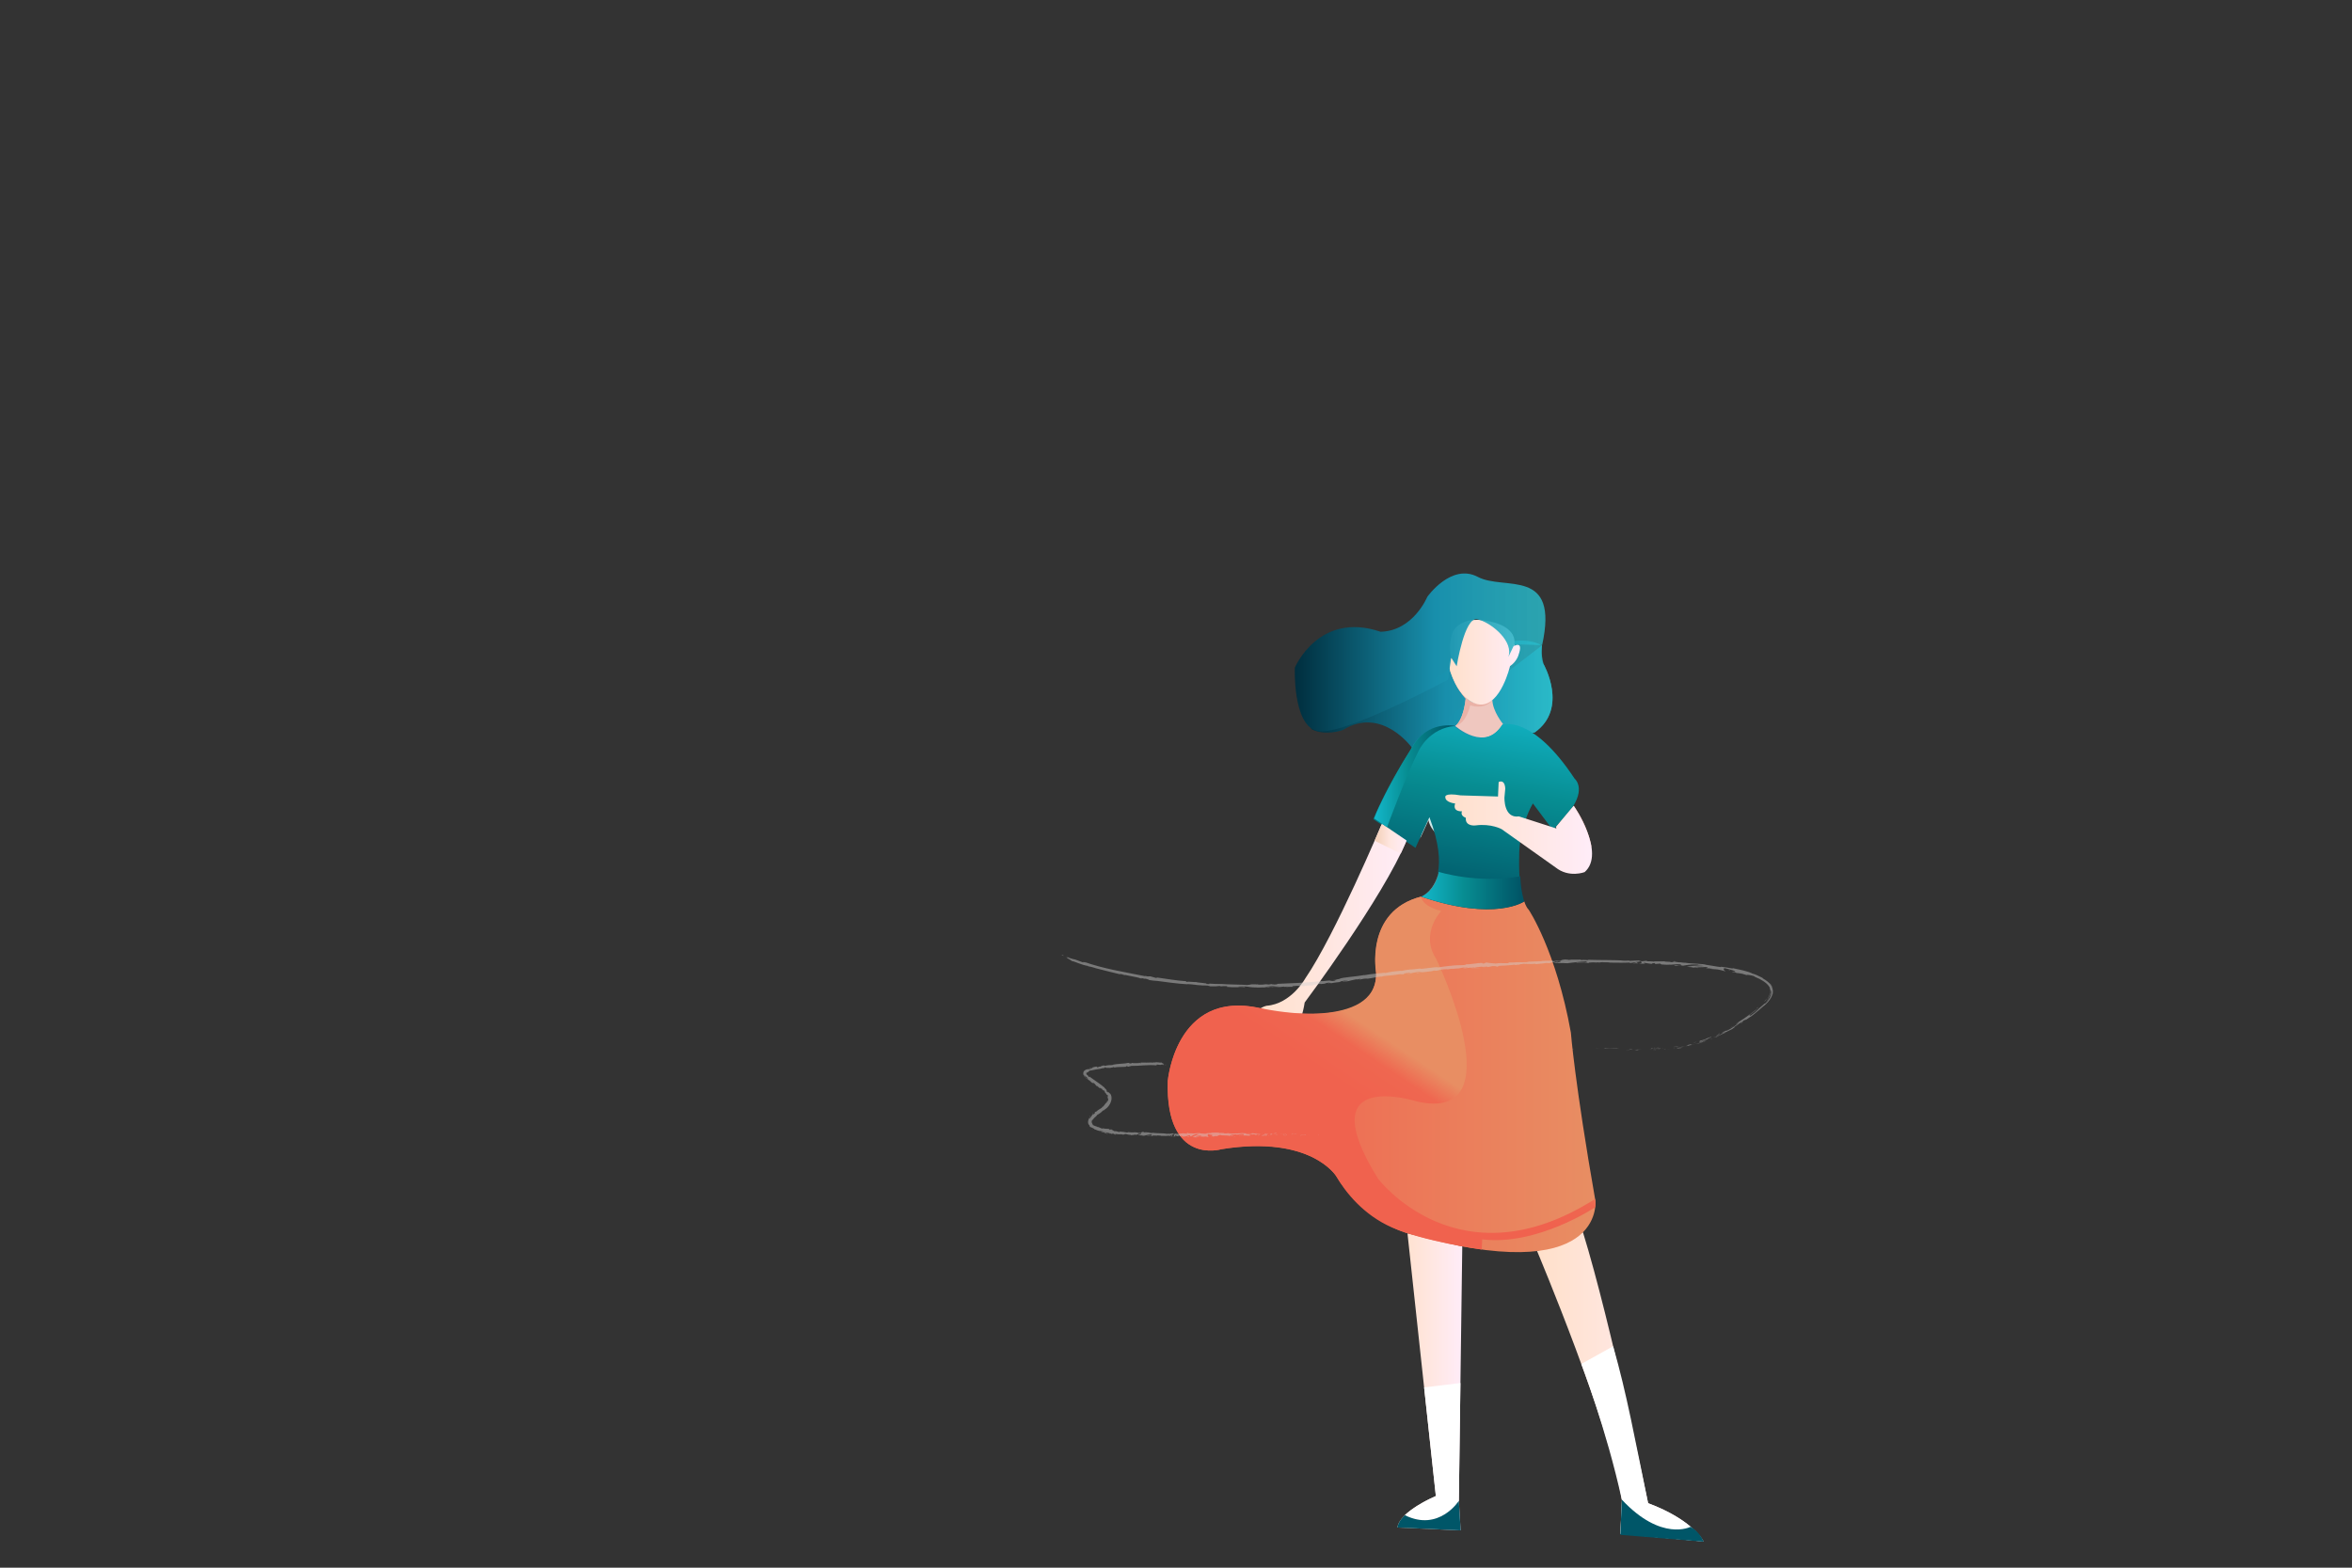 <?xml version="1.0" encoding="utf-8"?>
<!-- Generator: Adobe Illustrator 22.0.1, SVG Export Plug-In . SVG Version: 6.00 Build 0)  -->
<svg version="1.1" id="Layer_1" xmlns="http://www.w3.org/2000/svg" xmlns:xlink="http://www.w3.org/1999/xlink" x="0px" y="0px"
	 viewBox="0 0 3000 2000" style="enable-background:new 0 0 3000 2000;" xml:space="preserve">
<rect x="0" y="0" width="3000" height="2000" fill="#333333" stroke="none"/>
<style type="text/css">
	.st0{fill:url(#SVGID_1_);}
	.st1{fill:url(#SVGID_2_);}
	.st2{fill:url(#SVGID_3_);}
	.st3{fill:#FFFFFF;}
	.st4{fill:#005668;}
	.st5{fill:#EFC7BF;}
	.st6{fill:url(#SVGID_4_);}
	.st7{fill:#DADADA;}
	.st8{fill:#CEE9EA;}
	.st9{fill:url(#SVGID_5_);}
	.st10{fill:#EAB2A7;}
	.st11{fill:url(#SVGID_6_);}
	.st12{fill:url(#SVGID_7_);}
	.st13{fill:url(#SVGID_8_);}
	.st14{fill:#E7AB99;}
	.st15{fill:url(#SVGID_9_);}
	.st16{fill:url(#SVGID_10_);}
	.st17{fill:url(#SVGID_11_);}
	.st18{fill:url(#SVGID_12_);}
	.st19{fill:url(#SVGID_13_);}
	.st20{fill:url(#SVGID_14_);}
	.st21{opacity:0.44;}
	.st22{fill:#D2D2D2;}
</style>
<g>
	<linearGradient id="SVGID_1_" gradientUnits="userSpaceOnUse" x1="1800.645" y1="887.149" x2="1980.178" y2="887.149">
		<stop  offset="0" style="stop-color:#002E3E"/>
		<stop  offset="0.559" style="stop-color:#188FAC"/>
		<stop  offset="1" style="stop-color:#2ABFCE;stop-opacity:0.8"/>
	</linearGradient>
	<path class="st0" d="M1800.65,950.96l156.72-16.46c43.38-30.42,11.56-87.06,11.56-87.06c-5.02-3.83-2.1-24.09-2.1-24.09"/>
	<linearGradient id="SVGID_2_" gradientUnits="userSpaceOnUse" x1="1672.447" y1="885.63" x2="1980.353" y2="885.63">
		<stop  offset="0" style="stop-color:#002E3E"/>
		<stop  offset="0.559" style="stop-color:#188FAC"/>
		<stop  offset="1" style="stop-color:#2ABFCE;stop-opacity:0.8"/>
	</linearGradient>
	<path class="st1" d="M1968.93,847.44c-3.96-13.98-2.1-24.09-2.1-24.09c-44.11-23.74-119.71,29.2-119.71,29.2
		c-22.98,30.4-70.48,2.14-70.48,2.14c-112.36-35.51-104.05,75.33-104.05,75.33c17.8,9.53,40.17,1.35,40.17,1.35
		c49.81-31.13,88.28,22.68,88.28,22.68l156.33-19.55C2001.15,903.89,1968.93,847.44,1968.93,847.44z"/>
	<linearGradient id="SVGID_3_" gradientUnits="userSpaceOnUse" x1="1960.552" y1="1760.408" x2="2172.742" y2="1760.408">
		<stop  offset="0" style="stop-color:#FFE0CA"/>
		<stop  offset="0.473" style="stop-color:#FFE6DF"/>
		<stop  offset="1" style="stop-color:#FFECF8"/>
	</linearGradient>
	<path class="st2" d="M1960.55,1596.07c0,0,94.1,223.49,108.21,317.71l-1.96,43.1l105.94,9.62c0,0-12.37-26.96-70.57-48.8
		c0,0-47.15-229.3-83.1-345.63c-12.36-39.98,0,0,0,0L1960.55,1596.07z"/>
	<path class="st3" d="M2016.94,1740.07c0,0,31.79,82.22,51.82,173.71l-1.96,43.1l105.94,9.62c0,0-12.37-26.96-70.57-48.8
		c-16.66-80.85-27.23-139.88-44.59-200.19L2016.94,1740.07z"/>
	<path class="st4" d="M2156.45,1947.8c0,0-37.1,19.66-87.82-34.63l-1.88,44.92l106.25,8.71
		C2172.99,1966.8,2168.86,1955.24,2156.45,1947.8"/>
	<path class="st5" d="M1869.47,891.57c0,0-2.3,27.09-13.31,34.59c0,0,38.95,34.7,60.91-2.56c0,0-13.13-16.06-13.54-30.48
		C1903.53,893.12,1889.04,906.85,1869.47,891.57z"/>
	<linearGradient id="SVGID_4_" gradientUnits="userSpaceOnUse" x1="1782.422" y1="1762.904" x2="1865.139" y2="1762.904">
		<stop  offset="0" style="stop-color:#FFE0CA"/>
		<stop  offset="0.473" style="stop-color:#FFE6DF"/>
		<stop  offset="1" style="stop-color:#FFECF8"/>
	</linearGradient>
	<path class="st6" d="M1795.24,1573.4l36.2,335.19c0,0-46.48,19.48-49.02,40.16l80.62,3.67l-2.28-37.7l4.38-324.58L1795.24,1573.4"
		/>
	<path class="st3" d="M1816.48,1770.01l46.31-5.57l-2.03,150.28c0,0-25.96,40.14-68.87,18.3c0,0,12.49-12.74,39.55-24.43
		l-9.94-92.04L1816.48,1770.01z"/>
	<path class="st4" d="M1860.76,1914.72c0,0-25.28,39.91-68.87,18.3c0,0-8.81,7.86-9.47,15.73l80.62,3.67L1860.76,1914.72z"/>
	<polygon class="st7" points="1822.29,1024.06 1811.31,1069.99 1822.76,1044.94 	"/>
	<path class="st8" d="M1822.44,1023.73c0,0-2.6,27.48,20.47,30.79c24.8,3.56,57.46,7.6,98.94,1.62c0,0,12.04,29.02-60.95,21.85
		C1880.89,1077.99,1809.25,1080.72,1822.44,1023.73z"/>
	<linearGradient id="SVGID_5_" gradientUnits="userSpaceOnUse" x1="1599.005" y1="1186.285" x2="1794.139" y2="1186.285">
		<stop  offset="0" style="stop-color:#FFE0CA"/>
		<stop  offset="0.473" style="stop-color:#FFE6DF"/>
		<stop  offset="1" style="stop-color:#FFECF8"/>
	</linearGradient>
	<path class="st9" d="M1762.65,1050.87c0,0-59.95,142.38-97.64,197.19c0,0-18.02,32.77-49.59,35.07c0,0-16.69,3.51-15.77,18.48
		l-0.54,9.57c0,0-2.04,12.07,12.2,3.71l19.59-20.39c0,0,15.21-6.24,10.81,8.49c0,0-13.97,25.65,6.16,16.89
		c0,0,11.71-11.28,16.26-40.93c0,0,100.03-133.91,130-206.67L1762.65,1050.87z"/>
	<path class="st10" d="M1851.33,839.08c0,0,2.64,16.72,14.04,43.1c0,0,8.25,24.87,38.16,10.94c0,0-7.64,12.58-28.31,6.84
		c0,0-4.78,23.11-19.06,26.19c0,0,9.9-5.61,13.31-34.59c0,0-7.46-8.15-12.75-18.61C1849.32,858.31,1844.71,843.98,1851.33,839.08z"
		/>
	<g>
		<linearGradient id="SVGID_6_" gradientUnits="userSpaceOnUse" x1="1908.412" y1="890.643" x2="1857.085" y2="1164.385">
			<stop  offset="0.031" style="stop-color:#12B4C6"/>
			<stop  offset="0.411" style="stop-color:#078D92"/>
			<stop  offset="1" style="stop-color:#005264"/>
		</linearGradient>
		<path class="st11" d="M1938.17,1119.01c0,0,0.15,14.95,4.24,29.33c-5.9-21.15-4.68-55.32-4.68-55.32
			c-0.36-38.94,17.49-67.99,17.49-67.99l25.64,34.23l21.94-25.13c21.02-28.37,5.59-40.8,5.59-40.8
			c-54.88-83.02-92.32-68.72-92.32-68.72c-22.98,36.28-60.91,2.56-60.91,2.56c-39.72-6.07-55.13,27.89-55.13,27.89
			c-33.29,51.81-48.36,90.05-48.36,90.05l53.79,36.58l17.78-39.18c12.38,32.81,13.87,55.4,10.88,70.83c0,0,0-0.01,0-0.01
			C1834.13,1113.3,1882.69,1128.67,1938.17,1119.01z"/>
		<linearGradient id="SVGID_7_" gradientUnits="userSpaceOnUse" x1="1489.387" y1="1370.651" x2="2035.062" y2="1370.651">
			<stop  offset="0.139" style="stop-color:#F0624E"/>
			<stop  offset="1" style="stop-color:#E88E63"/>
		</linearGradient>
		<path class="st12" d="M2034.95,1531.92c-26.37-150.56-31.29-214.59-31.29-214.59c-18.71-104.3-53.66-156.55-53.66-156.55
			c-2.4-2.42-4.29-6.23-5.8-10.82c0,0,0,0,0,0c0,0-37.03,26.2-131.54-6.1c-70.03,18.41-57.6,93.89-57.6,93.89
			c5.92,83.72-148.3,48.17-148.3,48.17c-107.86-23.17-117.32,93.84-117.32,93.84c-2.38,108.01,68.59,86.31,68.59,86.31
			c116.01-18.18,146.65,34.94,146.65,34.94c36.29,57.91,90.56,72.38,90.56,72.38C2047.77,1645.68,2034.95,1531.92,2034.95,1531.92z"
			/>
		<linearGradient id="SVGID_8_" gradientUnits="userSpaceOnUse" x1="1812.66" y1="1136.147" x2="1944.202" y2="1136.147">
			<stop  offset="0.031" style="stop-color:#12B4C6"/>
			<stop  offset="0.411" style="stop-color:#078D92"/>
			<stop  offset="1" style="stop-color:#005264"/>
		</linearGradient>
		<path class="st13" d="M1944.2,1149.96C1944.2,1149.96,1944.2,1149.96,1944.2,1149.96c-0.28-0.85-0.54-1.72-0.79-2.62
			c-4.09-14.37-4.24-29.33-4.24-29.33c-55.48,9.66-104.03-5.71-104.03-5.71c0,0,0,0.01,0,0.01c-4.99,25.77-22.47,31.55-22.47,31.55
			C1907.17,1176.16,1944.2,1149.96,1944.2,1149.96z"/>
		<path class="st8" d="M1943.41,1147.34c0.25,0.9,0.51,1.77,0.79,2.62C1943.92,1149.09,1943.66,1148.22,1943.41,1147.34z"/>
		<path class="st8" d="M1835.13,1112.31c-5.61,25.72-22.47,31.55-22.47,31.55S1830.14,1138.09,1835.13,1112.31z"/>
	</g>
	<path class="st14" d="M1984.83,1054.86l0.56,2.15c0,0,40.66,10.96,44.75,24.66c0,0-3.08-25.71-22.82-53.66L1984.83,1054.86z"/>
	<linearGradient id="SVGID_9_" gradientUnits="userSpaceOnUse" x1="1753.323" y1="1069.915" x2="1794.139" y2="1069.915">
		<stop  offset="0" style="stop-color:#F2CEB6"/>
		<stop  offset="0.473" style="stop-color:#FFE6DF"/>
		<stop  offset="1" style="stop-color:#FFECF8"/>
	</linearGradient>
	<polygon class="st15" points="1794.14,1072.28 1762.65,1050.87 1753.32,1072.54 1786.59,1088.96 	"/>
	<linearGradient id="SVGID_10_" gradientUnits="userSpaceOnUse" x1="1843.461" y1="1055.885" x2="2030.674" y2="1055.885">
		<stop  offset="0" style="stop-color:#FFE0CA"/>
		<stop  offset="0.473" style="stop-color:#FFE6DF"/>
		<stop  offset="1" style="stop-color:#FFECF8"/>
	</linearGradient>
	<path class="st16" d="M2007.32,1028.01c0,0,41.43,60.22,13.93,84.56c0,0-19.96,7.89-37.32-6.1l-68.57-48.65
		c0,0-13.26-7.46-33.38-4.78c0,0-13.28,1.8-12.35-9.76c0,0-7.49-2.34-4.83-8.22c0,0-12.44,1.03-8.74-10c0,0-12.61-1.11-12.56-8.17
		c0,0-1.87-5.82,19.56-2.18l47.66,1.46l0.84-18.45c0,0,7.67-4.45,8.42,8.38l-1.04,11.15c0,0-1.22,27.14,18.5,24.3
		c0,0,27.97,9.13,47.95,15.44l-0.56-2.15L2007.32,1028.01z"/>
	<linearGradient id="SVGID_11_" gradientUnits="userSpaceOnUse" x1="1820.847" y1="1357.495" x2="1775.223" y2="1425.931">
		<stop  offset="0.031" style="stop-color:#E88E63"/>
		<stop  offset="0.411" style="stop-color:#EF6750"/>
		<stop  offset="1" style="stop-color:#F0624E"/>
	</linearGradient>
	<path class="st17" d="M1812.66,1143.87c0,0-0.39,11.58,25.69,18.37c0,0-27.84,28.73-6.14,61.71c0,0,101.61,210.19-25.05,181.23
		c0,0-138.35-44.48-49.55,98.38c0,0,102.83,136.8,276.93,26.04c0,0,1.29,4.97,0.17,10.52c0,0-73.88,49.62-144.18,41.02l-0.61,12.98
		c0,0-74.1-10.38-114.77-28.31c-35.36-15.58-58.69-43.99-71.05-65.68c0,0-33.63-52.99-146.08-34.04c0,0-71.97,21.65-68.5-87.21
		c0,0,10.98-125.04,128.55-89.69c0,0,138.04,24.88,137.29-47.14C1755.37,1242.04,1740.03,1162.36,1812.66,1143.87z"/>
	<linearGradient id="SVGID_12_" gradientUnits="userSpaceOnUse" x1="1752.681" y1="990.355" x2="1856.164" y2="990.355">
		<stop  offset="0.031" style="stop-color:#12B4C6"/>
		<stop  offset="0.411" style="stop-color:#078D92"/>
		<stop  offset="1" style="stop-color:#005264"/>
	</linearGradient>
	<path class="st18" d="M1856.16,926.15c0,0-36.16-8.04-55.13,27.89c0,0-33.13,51.42-48.36,90.05l16.53,11.24
		c0,0,24.53-66.83,40.32-97.57C1809.53,957.76,1822.86,928.64,1856.16,926.15z"/>
	<linearGradient id="SVGID_13_" gradientUnits="userSpaceOnUse" x1="1848.501" y1="844.801" x2="1938.871" y2="844.801">
		<stop  offset="0" style="stop-color:#FFE0CA"/>
		<stop  offset="0.473" style="stop-color:#FFE6DF"/>
		<stop  offset="1" style="stop-color:#FFECF8"/>
	</linearGradient>
	<path class="st19" d="M1852.81,806.56c0,0,9.92-24.61,53-12.39c0,0,30.96,7.15,25.25,30.08c0,0,12.48-7.7,5.9,11.07
		c0,0-1.98,8.31-10.93,14.57c0,0-11.58,49.61-37.42,48.95c0,0-24.04,1.04-38.38-41.21c0,0-4.52-13.4,1.11-18.55
		C1851.33,839.08,1846.47,825.86,1852.81,806.56z"/>
	<linearGradient id="SVGID_14_" gradientUnits="userSpaceOnUse" x1="1651.513" y1="832.401" x2="1971.197" y2="832.401">
		<stop  offset="0" style="stop-color:#002E3E"/>
		<stop  offset="0.559" style="stop-color:#188FAC"/>
		<stop  offset="1" style="stop-color:#2ABFCE;stop-opacity:0.8"/>
	</linearGradient>
	<path class="st20" d="M1967,823l-35.31-1.01L1924,838c0.35-1.04,0.6-2.09,0.77-3.15c3.19-20.18-25.56-42-40.77-44.85
		c-16-3-26,60-26,60l-7-11l-4,28c0,0-137,74-167.66,65.49c-30.66-8.51-27.75-80.7-27.75-80.7s30.5-72.6,109.27-45.82
		c41.85-1.03,59.61-44.48,59.61-44.48S1851,718,1885,736S1989,723,1967,823z"/>
</g>
<g class="st21">
	<g>
		<g>
			<g>
				<g>
					<g>
						<path class="st22" d="M1681.86,1447.55c0.72,0.06,0.47-0.37,0.58-0.44C1681.23,1447.17,1681.89,1447.66,1681.86,1447.55z"/>
						<polygon class="st22" points="1669.9,1448.2 1670.12,1448.03 1668.35,1448.41 						"/>
						<path class="st22" d="M1658.74,1447.95c1.04,0.73,4.05-0.03,6.03,0.27l0.32,0.17l0.91-0.55
							C1663.58,1447.87,1660.44,1448.18,1658.74,1447.95z"/>
						<path class="st22" d="M1652.82,1446.29c0.36,0.29-1.29,0.21,1.39,0.11c-0.13-0.03-0.17-0.05-0.25-0.08
							C1653.71,1446.33,1653.38,1446.32,1652.82,1446.29z"/>
						<path class="st22" d="M1653.95,1446.33C1655.13,1446.33,1653.19,1446.08,1653.95,1446.33L1653.95,1446.33z"/>
						<path class="st22" d="M1648.52,1446.39l1.55-0.22c-0.32-0.17-1.7-0.23-1.18-0.34
							C1647.3,1445.93,1647.62,1446.1,1648.52,1446.39z"/>
						<path class="st22" d="M1647.04,1446.88l0.8-0.09C1647.71,1446.72,1647.5,1446.69,1647.04,1446.88z"/>
						<path class="st22" d="M1649.55,1446.6l-1.71,0.19c0.22,0.12,0.24,0.35,0.78-0.07
							C1648.49,1446.93,1648.83,1446.74,1649.55,1446.6z"/>
						<path class="st22" d="M1650.51,1446.73c0.87,0.17,1.99,0.29,0.43,0.51C1653.91,1447.19,1653.48,1446.68,1650.51,1446.73z"/>
						<path class="st22" d="M1658.15,1448.68l1.16,0.23l1.01-0.22C1659.82,1448.8,1658.09,1448.45,1658.15,1448.68z"/>
						<path class="st22" d="M1638.88,1445.86c-0.1,0.15,0.51,0.41,0.63,0.61l1.15-0.16
							C1640.06,1446.2,1638.95,1446.08,1638.88,1445.86z"/>
						<path class="st22" d="M1639.5,1446.47l-1.72,0.23C1639.32,1446.75,1639.6,1446.63,1639.5,1446.47z"/>
						<polygon class="st22" points="1646.75,1447.67 1649.57,1447.17 1646.21,1447.67 						"/>
						<polygon class="st22" points="1632.34,1445.74 1633.31,1445.4 1631.58,1445.91 						"/>
						<path class="st22" d="M1628,1445.74c0.72-0.28-0.98-0.51-0.22-0.67c-1.18,0.04-2.19,0.27-3.1,0.49
							C1625.65,1445.44,1626.68,1445.49,1628,1445.74z"/>
						<path class="st22" d="M1623.16,1445.86c0.48-0.06,0.98-0.18,1.52-0.31C1624.18,1445.62,1623.67,1445.71,1623.16,1445.86z"/>
						<path class="st22" d="M1634.87,1446.58c-0.13-0.09-0.38-0.34-1.34-0.45l0.67,0.44
							C1634.41,1446.57,1634.64,1446.58,1634.87,1446.58z"/>
						<path class="st22" d="M1634.22,1446.58l-0.02-0.01c-0.73-0.02-1.24-0.04-1.45-0.04
							C1632.93,1446.53,1633.38,1446.55,1634.22,1446.58z"/>
						<path class="st22" d="M1635.04,1446.59c-0.06,0-0.11,0-0.17,0C1634.94,1446.62,1634.98,1446.64,1635.04,1446.59z"/>
						<path class="st22" d="M1642.27,1447.21c-1.01,0.22-3.11,0.44-1.09,0.84C1641.91,1447.77,1640.75,1447.54,1642.27,1447.21z"/>
						<path class="st22" d="M1635.87,1447.13l1.82,0.13c-0.03-0.11-0.36-0.28,0.14-0.39L1635.87,1447.13z"/>
						<polygon class="st22" points="1634.98,1447.25 1635.87,1447.13 1635.2,1447.09 						"/>
						<path class="st22" d="M1626.27,1446.3c-0.79,0.18-1.65,0.18-2.62,0.2c1.04,0.1,2.11,0.16,3.13,0.17
							C1626.94,1446.54,1627.39,1446.3,1626.27,1446.3z"/>
						<path class="st22" d="M1630.14,1446.47c-0.05,0.01-0.12,0.02-0.17,0.02C1630.07,1446.53,1630.15,1446.55,1630.14,1446.47z"/>
						<path class="st22" d="M1614.1,1446.39c0.05,0.03,0.1,0.05,0.15,0.08c0.01-0.03,0.02-0.05,0.04-0.07L1614.1,1446.39z"/>
						<path class="st22" d="M1626.96,1446.75c0.78,0.09,1.25-0.01,1.7-0.13c-0.59,0.03-1.2,0.06-1.87,0.05
							C1626.72,1446.73,1626.71,1446.77,1626.96,1446.75z"/>
						<path class="st22" d="M1620.5,1446.03c0.41,0.09,0.87,0.18,1.35,0.25C1621.45,1446.14,1620.64,1445.92,1620.5,1446.03z"/>
						<path class="st22" d="M1629.7,1446.37c0.04-0.01,0.07-0.01,0.12-0.02C1629.56,1446.26,1629.59,1446.31,1629.7,1446.37z"/>
						<path class="st22" d="M1629.7,1446.37c-0.4,0.06-0.72,0.16-1.04,0.25c0.48-0.03,0.92-0.07,1.3-0.12
							C1629.87,1446.46,1629.77,1446.42,1629.7,1446.37z"/>
						<path class="st22" d="M1611.18,1449.1c0.14-0.4,2.2-0.74,3.97-0.3c1.75-0.28,0.62-1.59-0.89-2.34
							c-0.06,0.17-0.06,0.33-1.86,0.55c0.63,0.22,3.98,0.55,2.46,0.89c-2.38,0.18-1.95-0.16-3.1-0.38c0.98,0.5-3.03,0.69-2.52,1.42
							l2.09-0.23C1611.36,1448.82,1610.6,1448.99,1611.18,1449.1z"/>
						<path class="st22" d="M1617.68,1446.55l0.74-0.04c-0.84-0.08-1.44-0.24-2.55-0.57c-1.23,0.18-1.49,0.32-1.57,0.46l3.64,0.1
							L1617.68,1446.55z"/>
						<path class="st22" d="M1621.74,1446.54c-0.58,0.42-2.36,0.59-1.28,1.06c2.17,0,1.52-0.34,2.82-0.51
							c-3.5,0.06,1.01-0.23-1.52-0.5c0.69-0.07,1.31-0.08,1.89-0.09c-0.63-0.06-1.24-0.13-1.81-0.22c0.03,0.01,0.05,0.02,0.08,0.03
							l0.02,0l0,0.01c0.15,0.06,0.2,0.09,0.03,0.06c-0.01,0.01-0.05,0.01-0.07,0.01
							C1621.87,1446.44,1621.81,1446.49,1621.74,1446.54c-1.01-0.1-0.16-0.12,0.16-0.16c0.01-0.02,0.04-0.04,0.04-0.06
							c0,0-0.01,0-0.01-0.01l-3.51,0.2C1619.16,1446.57,1620.09,1446.57,1621.74,1446.54z"/>
						<path class="st22" d="M1639.3,1448.95c-0.11-0.04-0.1-0.07-0.11-0.1C1638.96,1448.89,1638.88,1448.93,1639.3,1448.95z"/>
						<path class="st22" d="M1637.86,1448.66c0.26-0.06,0.47-0.22,1.3-0.17c0.72,0.14-0.01,0.21,0.03,0.35
							c0.5-0.11,1.75-0.28,0.19-0.52l-0.25,0.06c-1.41-0.17-3.21-0.73-2.97-0.79C1636.57,1447.99,1636.93,1448.27,1637.86,1448.66z"
							/>
						<path class="st22" d="M1629.7,1447.71l-2.92,0.17l1.48,0.39l-0.07-0.22C1629.85,1448.16,1629.49,1447.88,1629.7,1447.71z"/>
						<polygon class="st22" points="1613.77,1446.17 1614.16,1445.72 1612.47,1446.35 						"/>
						<polygon class="st22" points="1609.98,1446.19 1610.12,1445.79 1609.12,1446.02 						"/>
						<path class="st22" d="M1395.71,1440.65l-0.9-0.33C1395.23,1440.49,1395.5,1440.6,1395.71,1440.65z"/>
						<path class="st22" d="M1401.88,1442.97l0.21-0.14C1401.77,1442.85,1401.63,1442.89,1401.88,1442.97z"/>
						<path class="st22" d="M1516.81,1445.58c-1.25-0.38-2.63-0.97-2.49-0.52l0.38,0.44
							C1515.57,1445.43,1516.24,1445.49,1516.81,1445.58z"/>
						<path class="st22" d="M1453,1446.7c0.12,0.05,0.24,0.1,0.36,0.15c0.31-0.14,0.6-0.26,0.86-0.38
							C1453.85,1446.54,1453.43,1446.62,1453,1446.7z"/>
						<path class="st22" d="M1452.03,1448.45l-1.64-0.36C1450.76,1448.21,1451.29,1448.33,1452.03,1448.45z"/>
						<path class="st22" d="M1405.75,1412.57l0.44-0.93C1405.07,1412.56,1405.7,1412.33,1405.75,1412.57z"/>
						<path class="st22" d="M1571.11,1446.05c-1.08-0.18-1.93-0.25-2.69-0.28C1569.72,1446.03,1570.77,1446.41,1571.11,1446.05z"/>
						<path class="st22" d="M1399.79,1437.39c-0.49-0.1-0.71-0.1-0.74-0.01C1399.55,1437.51,1399.85,1437.53,1399.79,1437.39z"/>
						<path class="st22" d="M1565.31,1445.76c0.19,0.04,0.38,0.07,0.57,0.11c0.79-0.07,1.58-0.12,2.54-0.09
							C1567.47,1445.59,1566.37,1445.47,1565.31,1445.76z"/>
						<path class="st22" d="M1441.15,1356.14c0.09,0.01,0.2,0.02,0.28,0.03C1441.45,1356.11,1441.33,1356.11,1441.15,1356.14z"/>
						<path class="st22" d="M1477.16,1358.79c-0.35,0.04-0.93,0.06-1.47,0.09C1475.96,1358.9,1476.4,1358.88,1477.16,1358.79z"/>
						<path class="st22" d="M1594.71,1445.86C1595.51,1445.84,1594.84,1445.82,1594.71,1445.86L1594.71,1445.86z"/>
						<path class="st22" d="M1598.61,1447.61c-0.17,0.05-0.3,0.11-0.32,0.21C1598.35,1447.72,1598.47,1447.65,1598.61,1447.61z"/>
						<path class="st22" d="M1557.28,1448.42c-0.02,0-0.04,0-0.07,0C1557.45,1448.5,1557.41,1448.48,1557.28,1448.42z"/>
						<path class="st22" d="M1595.92,1446.07c-0.3-0.06-0.65-0.1-1.03-0.14C1595.06,1445.97,1595.37,1446.01,1595.92,1446.07z"/>
						<path class="st22" d="M1595.76,1445.86c0.28,0.02,0.5,0.03,0.7,0.05C1596.56,1445.84,1596.47,1445.79,1595.76,1445.86z"/>
						<path class="st22" d="M1593.59,1445.88c0.46,0,0.89,0.02,1.3,0.06c-0.16-0.03-0.22-0.06-0.18-0.07
							C1594.47,1445.87,1594.14,1445.87,1593.59,1445.88z"/>
						<path class="st22" d="M1385.93,1375.04c-0.03-0.04-0.08-0.1-0.11-0.15C1385.05,1374.46,1385.35,1374.69,1385.93,1375.04z"/>
						<path class="st22" d="M1495.82,1449.83c0.04,0,0.06-0.01,0.09-0.02c-0.04-0.01-0.08-0.01-0.12-0.02L1495.82,1449.83z"/>
						<path class="st22" d="M1492.92,1450.11c1.24-0.52,1.94-0.44,2.87-0.31l-0.94-1.27L1492.92,1450.11z"/>
						<path class="st22" d="M1390.86,1425.32c-0.56,0.56-1.13,1.14-1.64,1.86c0.45-1.53,1.16-2.6,1.47-3.11
							c0.31-0.53,0.23-0.56-0.71,0.16c0.22,0.28-0.03,0.88-0.46,1.73c-0.42,0.84-1.03,1.96-1.41,3.35
							c-0.39,1.37-0.41,3.02-0.03,4.18c0.36,1.17,0.94,1.78,1.27,1.72c0.21,0.61,0.48,1.17,0.79,1.71
							c-0.31-0.44-0.44-0.44-0.71-0.91c0.77,1.75,1.52,1.93,2.23,2.2c0.75,0.23,1.55,0.44,3.11,1.43c1.07,0.7,1.8,1.22,0.95,1.01
							c0.91,0.3,1.81,0.57,2.7,0.79c0.74,0.31,0.48,0.46-0.26,0.15c1.33,0.47,2.65,0.87,3.98,1.21l-0.04,0.03
							c0.63-0.04,1.98-0.01,2.64,0c0.95,0.44-0.54,0.01-0.32,0.24c0.75,0.08,1.51,0.14,2.26,0.2c0.82,0.54-1.08,0.49-2.58,0.04
							c1.74,1.81,1.89,0.17,6.17,1.81l-2.12-0.24c1.2,1.04,2.89,1.07,5.18,1.93c-0.53-0.32-4.52-2.03-2.07-1.92
							c0.65,0.22,1.54,0.42,2.87,0.36c-0.06,0.47,1.22,0.57,2.8,0.76l-0.2,0.62c1.74,0.06,1.64-0.29,2.68-0.44
							c1.89,0.3,2.23,0.84,2.63,1.31c3.04,0.46-2.01-1.03,1.61-0.74c2.5,0.52,4.31,0.44,7.37,0.33c1.75,0.37-0.34,0.36,0.28,0.6
							l1.61-0.38c0.38,0.04,0.25,0.19,0.18,0.26c1.34-0.09,0.16-0.63,2.25-0.64c0.61-0.66,4.19,1.35,6.81,0.71
							c0.62,0.22-0.33,0.37-0.15,0.63c3.56-0.3,3.05-0.19,5.98-0.74l2.44,0.55c-1.79-0.57,0.56-1.02,2.6-1.39
							c-0.63-0.26-1.17-0.49-1.53-0.61l3.24-0.19c0.39,0.12,0.05,0.33-0.49,0.57c0.22-0.05,0.43-0.09,0.6-0.13
							c1.14,0.29,0.53,0.63-0.31,0.95c-0.39-0.15-0.77-0.3-1.15-0.45c-0.82,0.35-1.58,0.74-1.44,1.13c0.21-0.06,0.62-0.11,1.07-0.12
							c-0.21,0.1-0.35,0.18-0.26,0.25c0.11,0.07,0.45-0.05,0.99-0.19l0.7,0.75l0.19-0.27l4.22,0.63c3.06-0.6,5.73-1.55,10.54-1.7
							c-1.21,0.49-0.28,0.85-0.37,1.46c-1.29-0.7-3.73,0.16-6.22-0.06c1.3,0.12,1,0.4,0.67,0.49l4.46-0.45
							c-0.12,0.5,0.93,0.41,2.09,0.65c-0.85-1.03,3.33-0.57,5.15-0.83c0.1,0.34-0.34,0.67-2.54,0.53c2.41,0.82,3.18-1.09,5.55-0.39
							c-0.54-0.01-0.83-0.06-1.04,0.1c1.27-0.27,4.33,0.04,3.6,0.32l-0.54-0.01c3.57,0.21,10.88,0.23,11.43-0.61
							c0.03,0.11-0.49,1.02-0.71,1.19l6.42-2.76c-0.57,0.72,1.56,2.49-1.41,2.86c0.85,0.12,1.9,0.26,3.7,0.02
							c-0.58-0.11-1.43-1.08-0.64-1.13c2.17,0.84,1.51,0.46,4.18,1.19c-0.87-0.17,0.11-1.3,1.49-1.25c-0.22,0.17,0.1,1.13-0.4,1.24
							l3.44-1.08c-0.86,0.19-0.16,0.95,0.6,1.28c-0.35-0.22,2.96,0.05,3.87-0.05l-1.45-0.28c3.86,0.21,3.83-1.54,7.67-1.45
							c-0.47,0.23-1.16,1.42,0.79,1.58c0.9-0.57,3.98-2.73,7.37-3.15l0.65,0.33l2.6-0.36c-1.63,0.86-6.19,2.64-8.68,3.33
							c1.44,0.27,0.4,0.39,2.57,0.38c0.76,0.31-1.18,0.46-1.82,0.47l5.04,0.24c-0.22-0.67,3.86-0.65,3.67-1.21l-5.48,0.66
							c-0.22-0.67,3.18-1.88,6.75-1.74c0.91,0.27-0.69,1.19-0.62,1.42c0.47-0.23,3.39-0.42,3.72-0.25l-1.52,0.35
							c1.99,0.27,3.25-0.87,5.64-0.21c0.82,0.05,2.46,0.88,2.6,0.48c-1.34-0.78-1.59-3.15-0.69-3.72c0.29,0.05,4.33,0.76,5.26,1.14
							c1.35,0.61-2.05,1.42-0.89,1.94c0.05-0.18,0.8-0.41,1.12-0.48c0.87,0.16-0.36,0.57,1.52,0.49c0.32-0.68,3.83,0.08,0.89-0.57
							c1.84-0.18,1.96,0.15,4.12,0.13c-0.69-0.44,1.95-1.49,3.79-1.67c-0.11,0.17,0.3,0.4,0.5,0.5c3.77,0.08,5.8,0.4,9.32,0.43
							c0.32,0.17,2.02,0.38,1.3,0.67c0.51-0.12,0.97-0.35,2.06-0.36c2.1,0.6-2.42,0.08-0.82,0.79c0.14-0.4,2.81-0.53,4.36-0.77
							c-0.47-0.61-3.57-0.14-5.12,0.1c0-0.84,2.7-1.71,6.38-2.08c2.92-0.19,1.26,0.55,1.77,0.44c5.49,0.18,4.69-1.44,9.24-0.8
							c1.81,0.55,0.07,1.07,0.47,1.46c-2.38,0.19-3.65-0.37-5.27-0.35l1.99,0.27c-0.76,0.17-2.35,0.3-3.21,0.14
							c1.51,0.49,9.27,0.15,13.51,0.63c0.75-0.17,2.05-0.35,1.44-0.57l-1.34,0.06c-1.23-0.44,2.53-0.58,0.83-0.8
							c1.8-0.29,3.82-0.75,6.35-0.49l0.47,0.62c-0.05-0.18-1.65-0.38-2.36-0.2c1.06-0.26,3.87,0.86,5.04,0.07l-1.77-0.44
							c1.81-0.29,4.05-0.92,6.29-0.71c-1.02-0.62-0.52,0.06-2.11-0.66c1.37,0.89-5.74-0.09-3.53,0.86
							c-1.63-0.84-2.83-0.37-4.96-1.09c0.06,0.2,0.75,0.39-1.13,0.28c-0.09,0.06-0.29,0.13-0.41,0.17
							c-0.06-0.01-0.08-0.01-0.13-0.02c0.04,0.01,0.07,0.02,0.1,0.02c-0.08,0.03-0.09,0.04,0.04,0.01c0.45,0.09,0.81,0.2,0.96,0.32
							c-0.94,0.46-3.93,0.42-4.95,0.65c-1.12-0.1,0.47-0.23-0.14-0.45l-1.52,0.35c-0.15-0.45-2.96-0.77-0.33-1.01l-2.37-0.04
							c-1.39-0.26-3.31-0.38-4.5-0.19c-1.12-0.1-2.83,0.48-1.85,0.13l-3.72,0.25l-0.03-0.11c-3.67-0.08-7.55,0.7-11.74-0.14
							c-1.24,0.11-2.51,0.24-4.58,0.1l-0.4-0.39c-1.59,0.13-4.76-0.42-5.44-0.01c-1.7-1.06-7.69-0.27-10.47-0.47l-0.11,0.51
							c-1.92-0.04-3.76,0.09-6.14,0.28l0.14,0.45c-2.05,0.35-5.27-0.35-8.52-0.33c0.22-0.17,1.05-0.12,1.63-0.01
							c-3.87-1.04-8.19,0.68-11.7-0.09c-0.88,0.16-1.51,0.09-2.13-0.02c0.08,0,0.15-0.01,0.22-0.02c-0.09,0-0.22-0.01-0.36-0.01
							c-0.39-0.08-0.78-0.17-1.22-0.25c0.37,0.11,0.72,0.21,1.02,0.25c-0.68,0-1.7,0.05-2.71,0.15l-0.42-0.49
							c-0.08,0-0.15,0.01-0.23,0.01c-0.98-0.19-0.79,0.22-0.27,0.59c-0.51,0.07-0.97,0.16-1.33,0.28c-0.79-0.79-2.64,0.23-3.72-0.61
							c-0.68,0.4-5.05,0.24-5.6,1.09c-0.03-0.11-0.33-0.17,0.21-0.17c-1.12-0.11-2.24-0.22-3.24,0l-0.47-0.62l-2.46,0.79
							c-1.48-0.4-2.09-0.62-0.61-1.07c-3.57,0.67-2.89,0.23-5.94,0.89l0.15-0.39c-1.08,0-2.82,0.49-3.47,0.15
							c-2.41-0.79-11.98-0.35-18.17-1.25c1.17,1.2-2.87-0.61-3.14,0.28c-0.35-0.29-1.21-0.47-0.2-0.68
							c-3.18,0.16-4.74-0.6-6.96,0.07c-0.35-0.29,0.69-0.38,0.38-0.55c-0.26,0.05-1.01,0.2-1.34,0.02
							c-0.32-0.18,0.47-0.21,0.98-0.31c-3.23-0.08-3.6,0.74-3.87,1.53c-1.62-0.45-2.44-0.43-3.65,0.03c-0.56-0.29-1.5-0.61,0.52-0.6
							c-1.13-0.08-6.88-0.74-7.03-0.12c-0.34-0.18-1.58-0.14-1.88-0.09c-2.53-0.2-2.75-0.27-5.24-0.38l0.68,0.15
							c-1.04,0.7-2.08,0.03-4.09-0.04l0.06-0.07c-4.54-0.93-2.01,0.11-6.47-0.94l0.2,0.5c-0.53,0.99-3.95-1-6.59-0.92l0.91,0.38
							c-1.48,0.19-3.81-1.88-5.21-2.21c-0.3-0.13,0.51-0.07,0.95-0.08c-3.62-1.13-0.57,0.57-3.36,0.29
							c-0.46-0.42,0.78-0.74-1.05-1.11c-0.86-0.4-5.55,0.16-7.87-1.1c0.48,0.38,0.97,0.76-0.33,0.66c-0.97-0.19-2.2-0.76-3.38-1.29
							c-1.19-0.52-2.33-0.99-3.28-0.93c-0.2-0.15-0.26-0.26-0.24-0.32c-0.71-0.17-1.81-0.57-2.8-1c-0.99-0.42-1.84-0.9-2.3-1
							c0.05-0.53-0.34-1.06-0.7-1.66c-0.35-0.6-0.73-1.24-0.8-2.02c-0.1-0.78,0.08-1.67,0.39-2.27c0.31-0.6,0.68-0.91,0.99-0.7
							c0.69-1.16,1.66-2.28,2.7-3.33l0.03,0.19c2.12-1.89,2.77-2.77,3.35-3.7c0.61-0.33,0.3,0.08,0.3,0.18
							c3.62-2.34,4.04-2.47,6.67-5.35l0.61,0.15c0.32-0.43,1.76-1.27,3.42-2.61c1.65-1.32,3.55-3.25,4.51-5.52
							c0.02,0.07,0.06,0.21-0.08,0.58c0.6-1.24,1.27-2.6,1.76-4.12c0.5-1.5,0.77-3.17,0.69-4.72c-0.14-3.14-1.49-5.46-2.73-5.81
							c-0.73-0.93-1.53-1.77-2.36-2.54c1.31,1.76,1,1.77,0.56,1.5c-0.46-0.26-1.11-0.73-0.71,0.05c-1.04-1.25-2.42-3.58-0.95-2.15
							l0.15,0.3c0.61-0.02-0.21-1.1-1.2-2.13c-0.98-1.03-2.11-2-1.86-2.21c-3.23-2.73-6.58-5.13-9.86-7.44
							c-3.27-2.3-6.56-4.47-9.46-6.69c0.07,0.36,0.16,0.73,0.24,1.1c-0.69-0.52-1.37-1.06-2-1.62c-0.37-0.57-0.3-0.99,1.05,0.16
							c-0.51-0.89-2.39-1.67-2.52-1.63c-0.38-0.55-0.34-0.73-0.29-0.81c0.08-0.06,0.24,0.02,0.41,0.11c0.28,0.1,1.02,0.67,0.7,0.31
							l-0.35-0.35c-0.08-0.09-0.15-0.16-0.21-0.25c0,0.05,0,0.11,0.01,0.16c-0.29-0.15-0.53-0.25-0.73-0.47
							c-0.18-0.2-0.42-0.61-0.1-1.21c0.62-0.61,0.66-0.08,0.87-0.28c0.04,0.03,0.11-0.01,0.33-0.23l0.17-0.1l0.27-0.15
							c0.17-0.1,0.42-0.2,0.62-0.3c0.44-0.2,0.91-0.38,1.39-0.55c-0.44-0.03-0.9-0.06-1.35-0.07c1.13-0.82,2.81-1.01,1.17-1.14
							c1.19,0.08,4.11-0.68,7.06-1.24c2.93-0.59,5.79-1.09,6.5-1.04c1.99-0.72,4.04-0.98,6.58-1.23c-0.64-0.05-1.1-0.65,1.1-0.82
							c-0.65,1.41,4.07,0.13,5.94,0.93c-1.65-0.49,6.22-0.74,3.65-1.41c1.84-0.05,0.16,0.49,1.57,0.68
							c4.32-0.89,9.64-0.43,15.03-0.96c0.07-0.18-0.85-0.39,0.29-0.73l2.91,0.7c1.06-0.15,0.92-1.08,2.91-0.58
							c-0.28-0.13-0.71-0.33,0-0.43c10.64,0.23,21.64-1.84,32.48-0.66c-1.47-0.28-0.5-0.36,0.61-0.41c-0.73-0.05,0-0.44-0.15-0.67
							l4.54,0.49c0.8-0.69,4.84-0.23,5.29-0.87l-1.43,0.17c1.87-0.81-2.72-1.56-2.48-2.53c-2.1,0.93-5.67-1.04-9.11,0.31
							c-0.78-0.16,0.65-0.34,0.22-0.54c-0.87,0.45-1.94,0.58-3.93,0.48l0.22-0.11c-5.57,0.34-7.97,0.04-14.25,0.08l0.49,0.45
							c-1.35,0-1.64-0.13-2.27-0.22c-1.51,0.79,3.78-0.15,2.41,0.71c-1.83-0.88-9.48,0.48-10.75-0.54
							c-2.07,0.12,0.64,0.51-1.43,0.63l-0.57-0.26l-0.5,0.41c-1.36,0.02-2.07-0.31-2.13-0.56c0.33,0.01,0.93-0.13,1.28-0.17
							c-1.78-0.24-4.96,0.43-5.57,0.36l2,0.05c-5.63,0.63-12.56,0.75-17.96,1.84l0.43,0.19c-4.12,0.79-3.36,0.05-7.91,0.71
							l0.16-0.07c-0.89,0.32-2.1,0.56-3.35,0.69c1.12-0.4-2.23-0.25-0.75-0.72c-4.46,1.01-2.2,0.62-5.06,1.85l-0.74-0.27
							c-0.96,0.49-1.02,0.66-3.27,1.13c1.81-0.62-1.55-0.32,0.48-1.08c-2.46-0.01-4.22,0.55-5.64,1.02
							c-1.42,0.47-2.51,0.86-3.78,0.62c-0.96,0.82,0.12,0.63,1.28,0.37c1.16-0.27,2.42-0.6,1.83-0.36c1.09,0.09-1.62,1.15-3.1,1.5
							c-0.75,0.22-1.48,0.1-2.52,0.16c-0.52,0.03-1.12,0.1-1.85,0.34c-0.36,0.11-0.76,0.27-1.24,0.54c-0.51,0.3-1.07,0.68-1.55,1.2
							c0.39-0.41,0.38-0.47,0.83-0.84c-0.97,0.57-1.62,1.48-1.95,2.51c-0.34,1.05-0.27,2.21,0.01,3.48c0.57,0.6,1.04,1.28,1.47,1.81
							c0.23,0.28,0.41,0.46,0.59,0.56c0.18,0.11,0.36,0.14,0.56,0.06c-0.24-0.23-0.45-0.43-0.71-0.71c-0.26-0.28-0.5-0.6-0.74-0.92
							c-0.46-0.66-0.82-1.4-0.95-2.19c0.28,1.33,1.39,2.44,2.38,3.21c0.97,0.76,2.04,1.52,3.25,2.71c-0.3-0.03-1.23-0.47-1.85-0.85
							c0.63,0.84,1.6,1.09,2.29,1.88c-0.35,0.23-1.28-0.37-2.36-1.24c-0.54-0.43-1.12-0.94-1.69-1.46c-0.14-0.13-0.29-0.27-0.43-0.4
							l-0.21-0.2l-0.24-0.25c-0.32-0.32-0.63-0.68-0.92-0.99c0.13,0.38,0.48,0.9,0.9,1.34c0.37,0.39,0.75,0.7,1.09,0.97
							c0.66,0.52,1.08,0.84,0.34,0.78c1.97,0.31,3.1,2.66,5.79,3.45l-0.41,0.3c0.39,0.17,1.24,0.47,1.87,0.9l-1.5-0.25
							c2.08,0.75,3.2,2.63,5.04,3.49c-3.56-2.29-0.49-1-1.8-2.26c4.72,2.32,1.89,2.65,6.76,5.69c-0.67-0.39-2.25-1.88-1.11-1.38
							c0.85,0.7,1.93,1.67,2.32,2.26c3.08,2.15-0.17-0.74,1.29-0.02c0.68,1.23,1.62,0.92,3.02,1.83l-0.3,0.38
							c1.52,1.48,1.85,1.51,2.2,1.48c0.32-0.02,0.66-0.09,1.83,1.42c-0.53-0.24-1.06-0.46-1.59-0.67c0.51,0.41,1,0.84,1.48,1.28
							l-0.67,0.08c0.86,0.62,1.34,1.1,1.75,1.62c0.41,0.52,0.73,1.09,1.14,1.95c0.04-0.55,0.97-0.25,1.64,1.38
							c0.07,0.6-0.1,0.48-0.16,0.5c-0.09,0.02,0,0.16,0.28,1.28c-0.42-0.46-0.87-0.84-0.85-1.93c-0.19-0.04-0.48-0.35-0.67-0.38
							c0.11,0.61,0.36,1.27,0.55,1.89c0.19,0.62,0.32,1.2,0.36,1.58c-0.01-0.29-0.02-0.64,0.01-0.83c0.4,0.97,0.6,2.04,0.59,3.17
							c-0.29,0.47-0.33,0.02-0.4-0.38c-0.06,0.63,0.03,1.14-0.3,2.09c-0.28-0.38-0.61-0.5-0.45-1.75c-0.08,0.94-0.34,1.94-0.75,2.94
							c-0.23,0.12-1.29,1.13-1.17,0.7c-0.6,0.65-1.16,1.63-1.9,2.66c-0.74,1.02-1.65,2.08-2.78,2.78c-0.06,0.15-0.23,0.38-0.64,0.76
							c-1.02,0.73-2.08,1.29-3.16,1.94c-1.15,0.7-2.33,1.5-3.48,2.7c-0.64,0.17-1.27,0.38-1.91,0.57c-1.92,1.76,2.51-0.9-0.65,2.01
							c-2.15,2.17-1.26,0.31-2.2,0.89c-0.44,0.68-1.05,1.61-1.74,2.66c-0.71,1.07-1.55,2.21-2.53,3.57
							C1389.81,1426.76,1390.34,1426.11,1390.86,1425.32z M1411.19,1444.87c-0.6,0-1.84,0.08-2.22-0.29
							C1409.75,1444.18,1410.21,1444.54,1411.19,1444.87z M1457.42,1447.83c-0.44,0.14-1.12,0.03-1.87-0.18
							C1456.1,1447.63,1456.73,1447.67,1457.42,1447.83z M1585.89,1446.19c-0.02,0.01-0.04,0.02-0.06,0.02
							C1584.51,1446.02,1584.98,1446.1,1585.89,1446.19z M1588.61,1446.42c0.27-0.07,0.26-0.13,0.14-0.2
							c-0.19,0.12-0.8,0.12-1.5,0.09C1587.44,1446.43,1587.79,1446.52,1588.61,1446.42z M1386.43,1368.4c-0.1,0.02-0.2,0.06-0.3,0.1
							C1386.5,1367.98,1386.46,1368.2,1386.43,1368.4z"/>
						<path class="st22" d="M1452.16,1448.25c-0.16-0.09-0.2-0.18-0.24-0.27C1451.68,1448.05,1451.67,1448.14,1452.16,1448.25z"/>
						<path class="st22" d="M1405.67,1412.75l0.07-0.05c0.02-0.05,0.02-0.09,0.01-0.12L1405.67,1412.75z"/>
						<path class="st22" d="M1546.42,1450.26c-0.56-0.07-0.87-0.16-1.08-0.26C1545.31,1450.12,1545.56,1450.22,1546.42,1450.26z"/>
						<path class="st22" d="M1603.04,1445.72l-1.75,0.11c0.84-0.02,1.14,0.09,1.57,0.17
							C1602.83,1445.88,1602.5,1445.72,1603.04,1445.72z"/>
						<path class="st22" d="M1618.15,1448.85c0.26-0.06,0.54,0,0.79-0.06l-0.07-0.22
							C1617.79,1448.57,1617.03,1448.75,1618.15,1448.85z"/>
						<path class="st22" d="M1604.64,1447.33c0.13,0.41,1.23,0.28,2.45,0.22c-0.07,0-0.14,0-0.22,0
							C1607.24,1446.98,1605.94,1447.16,1604.64,1447.33z"/>
						<path class="st22" d="M1607.38,1447.54c0.38-0.02,0.76-0.02,1.13,0C1608.65,1447.31,1608.05,1447.49,1607.38,1447.54z"/>
						<path class="st22" d="M1592.06,1446.18c0.58,0.11,0.37-0.52,0.69-0.35C1593.41,1445.32,1588.89,1446.42,1592.06,1446.18z"/>
						<polygon class="st22" points="1605.62,1448.68 1605.19,1448.17 1604.5,1448.57 						"/>
						<path class="st22" d="M1595.98,1448.23l1.95,0.15c-0.03-0.08,0.22-0.13,0.52-0.17
							C1597.25,1448.19,1595.93,1448.08,1595.98,1448.23z"/>
						<path class="st22" d="M1598.45,1448.22c0.63,0.01,1.22,0.01,1.57-0.07C1599.69,1448.15,1598.96,1448.16,1598.45,1448.22z"/>
						<polygon class="st22" points="1602.95,1448.81 1602.37,1448.7 1601,1448.65 						"/>
						<path class="st22" d="M1575,1447.99l-2.13,0.13c-0.22,0.17,0.36,0.28,1.16,0.21C1574.53,1448.22,1575.33,1448.15,1575,1447.99
							z"/>
						<path class="st22" d="M1581.43,1449.4c-0.58-0.11-0.61-0.22-0.94-0.39l-0.07,0.62L1581.43,1449.4z"/>
						<path class="st22" d="M1575.22,1449.51c-0.21,0.17-3.09,0.48-0.39,0.45C1575.04,1449.79,1577.18,1449.66,1575.22,1449.51z"/>
						<polygon class="st22" points="1543.13,1448.54 1543.68,1448.53 1543.6,1447.51 						"/>
						<path class="st22" d="M1514.82,1450.76c2.52,0.27,0.61-0.62,2.88-0.3c0.6-0.24-1.86-0.27-1.25-0.47
							C1514.93,1450.23,1514.13,1450.08,1514.82,1450.76z"/>
						<path class="st22" d="M1516.45,1449.99c0.24-0.04,0.5-0.08,0.78-0.15C1516.79,1449.91,1516.58,1449.95,1516.45,1449.99z"/>
						<polygon class="st22" points="1483.12,1359.11 1484.75,1359.26 1483.69,1358.96 						"/>
						<path class="st22" d="M1486.2,1358.24l0.4,0.64l0.95-0.62C1487.2,1358.3,1486.49,1358.38,1486.2,1358.24z"/>
						<path class="st22" d="M1415.51,1446.91l0.15-0.14c-0.23-0.21-0.61-0.28-1.37-0.42L1415.51,1446.91z"/>
						<path class="st22" d="M1393.37,1440.1c0.12,0.09,0.25,0.16,0.38,0.24c-0.14-0.3-0.27-0.62-0.39-0.93L1393.37,1440.1z"/>
						<path class="st22" d="M1394.3,1419.9c-0.64,0.52-1.27,1.28-1.89,1.86C1393.66,1420.39,1394.95,1420.32,1394.3,1419.9z"/>
					</g>
				</g>
			</g>
		</g>
	</g>
	<g>
		<g>
			<g>
				<g>
					<g>
						<path class="st22" d="M2006.88,1337.95c-1.77-0.05-1.14,0.37-1.4,0.44C2008.44,1338.33,2006.81,1337.84,2006.88,1337.95z"/>
						<polygon class="st22" points="2036.1,1337.38 2035.58,1337.55 2039.89,1337.2 						"/>
						<path class="st22" d="M2063.42,1337.9c-2.57-0.76-9.91-0.06-14.77-0.42l-0.8-0.18l-2.21,0.53
							C2051.57,1337.86,2059.26,1337.63,2063.42,1337.9z"/>
						<path class="st22" d="M2077.99,1339.65c-0.9-0.29,3.16-0.21-3.4-0.12c0.33,0.04,0.42,0.05,0.62,0.08
							C2075.79,1339.62,2076.61,1339.63,2077.99,1339.65z"/>
						<path class="st22" d="M2075.2,1339.61C2072.32,1339.59,2077.08,1339.87,2075.2,1339.61L2075.2,1339.61z"/>
						<path class="st22" d="M2088.53,1339.54l-3.8,0.24c0.79,0.17,4.18,0.21,2.92,0.32
							C2091.55,1339.97,2090.75,1339.81,2088.53,1339.54z"/>
						<path class="st22" d="M2092.13,1339.02l-1.97,0.1C2090.51,1339.19,2091.03,1339.21,2092.13,1339.02z"/>
						<path class="st22" d="M2085.98,1339.34l4.18-0.22c-0.55-0.12-0.61-0.35-1.92,0.08
							C2088.59,1338.99,2087.76,1339.19,2085.98,1339.34z"/>
						<path class="st22" d="M2083.62,1339.23c-2.13-0.17-4.88-0.3-1.07-0.51C2075.29,1338.75,2076.35,1339.26,2083.62,1339.23z"/>
						<path class="st22" d="M2064.83,1337.19l-2.84-0.26l-2.46,0.19C2060.76,1337.03,2065,1337.42,2064.83,1337.19z"/>
						<path class="st22" d="M2112.27,1339.48c0.23-0.16-1.3-0.35-1.59-0.54l-2.81,0.28
							C2109.32,1339.28,2112.07,1339.26,2112.27,1339.48z"/>
						<path class="st22" d="M2110.68,1338.94l4.2-0.43C2111.12,1338.64,2110.44,1338.79,2110.68,1338.94z"/>
						<path class="st22" d="M2092.81,1338.22l-6.9,0.55c2.74-0.19,5.48-0.34,8.23-0.57L2092.81,1338.22z"/>
						<path class="st22" d="M2128.4,1338.48l-2.37,0.55l4.22-0.89C2129.63,1338.27,2129.02,1338.37,2128.4,1338.48z"/>
						<path class="st22" d="M2139.08,1337.24c-1.73,0.53,2.49,0.16,0.64,0.59c1.45-0.23,2.79-0.48,4.03-0.76
							c1.24-0.31,2.4-0.62,3.49-0.92c-1.17,0.26-2.39,0.49-3.72,0.69C2142.18,1337.01,2140.72,1337.14,2139.08,1337.24z"/>
						<path class="st22" d="M2150.91,1335.18c-1.16,0.31-2.36,0.63-3.67,0.98C2148.48,1335.87,2149.7,1335.6,2150.91,1335.18z"/>
						<path class="st22" d="M2122.06,1338.18c0.33,0.08,0.98,0.27,3.35,0.18l-1.69-0.29
							C2123.22,1338.1,2122.64,1338.15,2122.06,1338.18z"/>
						<path class="st22" d="M2123.66,1338.05l0.06,0.01c1.8-0.13,3.05-0.23,3.58-0.27
							C2126.84,1337.83,2125.75,1337.91,2123.66,1338.05z"/>
						<path class="st22" d="M2121.64,1338.2c0.15-0.01,0.27-0.01,0.42-0.02C2121.9,1338.15,2121.8,1338.14,2121.64,1338.2z"/>
						<path class="st22" d="M2103.83,1338.45c2.47-0.28,7.6-0.69,2.61-0.92C2104.68,1337.86,2107.53,1338.01,2103.83,1338.45z"/>
						<path class="st22" d="M2119.55,1337.79l-4.47,0.16c0.09,0.11,0.91,0.24-0.31,0.41L2119.55,1337.79z"/>
						<polygon class="st22" points="2121.73,1337.53 2119.55,1337.79 2121.21,1337.73 						"/>
						<path class="st22" d="M2143.22,1336.09c1.89-0.49,3.99-0.87,6.35-1.3c-2.56,0.33-5.18,0.79-7.68,1.12
							C2141.56,1336.09,2140.49,1336.48,2143.22,1336.09z"/>
						<path class="st22" d="M2133.72,1337.18c0.13-0.02,0.3-0.05,0.43-0.07C2133.88,1337.1,2133.67,1337.11,2133.72,1337.18z"/>
						<path class="st22" d="M2172.54,1329c-0.13,0.02-0.25,0.03-0.39,0.04c-0.02,0.03-0.03,0.06-0.06,0.1L2172.54,1329z"/>
						<path class="st22" d="M2141.45,1335.89c-1.93,0.18-3.05,0.44-4.13,0.72c1.43-0.24,2.94-0.47,4.57-0.7
							C2142.04,1335.82,2142.06,1335.78,2141.45,1335.89z"/>
						<path class="st22" d="M2157.35,1333.64c-1.01,0.14-2.14,0.3-3.34,0.46C2155.01,1334.03,2157.03,1333.85,2157.35,1333.64z"/>
						<path class="st22" d="M2134.81,1337.16c-0.1,0.02-0.18,0.03-0.29,0.05C2135.16,1337.23,2135.08,1337.19,2134.81,1337.16z"/>
						<path class="st22" d="M2134.81,1337.16c0.98-0.17,1.75-0.34,2.51-0.55c-1.16,0.18-2.24,0.36-3.18,0.5
							C2134.39,1337.11,2134.63,1337.13,2134.81,1337.16z"/>
						<path class="st22" d="M2178.36,1324.07c-0.09,0.24-1.28,0.89-2.98,1.61c-1.72,0.66-3.96,1.37-6.09,1.85
							c-2,0.75-2.26,1.22-1.52,1.49c0.37,0.13,0.99,0.21,1.75,0.22c0.76-0.01,1.66-0.07,2.62-0.19c0.07-0.21,0.04-0.34,4.17-1.98
							c-1.54,0.32-9.51,2.59-6.06,1.09c5.5-2.02,4.62-1.32,7.36-2.12c-1.22,0.19,0.47-0.63,2.27-1.52c1.82-0.86,3.68-1.94,2.96-2.03
							c-1.53,0.76-3.11,1.39-4.67,2.07C2178.06,1324.48,2179.73,1323.67,2178.36,1324.07z"/>
						<path class="st22" d="M2164,1331.42c-0.58,0.19-1.17,0.36-1.76,0.51c2.05-0.43,3.51-0.74,6.26-1.18
							c2.88-1.04,3.42-1.44,3.59-1.61c-2.85,0.97-5.78,1.68-8.68,2.51L2164,1331.42z"/>
						<path class="st22" d="M2154.22,1333.79c1.33-0.66,5.54-1.87,2.83-1.7c-5.22,1.14-3.59,1.11-6.69,1.95
							c8.46-1.84-2.39,0.73,3.79-0.28c-1.66,0.41-3.15,0.76-4.57,1.03c1.55-0.24,3.04-0.47,4.44-0.69c-0.08,0.01-0.14,0.01-0.2,0.01
							l-0.04,0.01l0.01-0.01c-0.38,0.02-0.5,0.01-0.09-0.04c0.03-0.01,0.13-0.03,0.18-0.04
							C2153.92,1333.96,2154.06,1333.88,2154.22,1333.79c2.48-0.41,0.41,0.03-0.35,0.24c-0.02,0.03-0.09,0.06-0.09,0.08
							c0.01,0,0.02,0,0.03,0c2.83-0.61,5.63-1.43,8.42-2.18c-0.9,0.19-1.91,0.42-3.19,0.73c-0.64,0.16-1.35,0.33-2.14,0.53
							C2156.11,1333.38,2155.22,1333.57,2154.22,1333.79z"/>
						<path class="st22" d="M2110.99,1336.45c0.27,0.03,0.26,0.06,0.28,0.09C2111.82,1336.46,2112.03,1336.42,2110.99,1336.45z"/>
						<path class="st22" d="M2114.53,1336.57c-0.62,0.08-1.13,0.28-3.17,0.31c-1.77-0.06,0-0.21-0.1-0.35
							c-1.22,0.16-4.27,0.48-0.43,0.54l0.61-0.08c3.46,0.04,7.94,0.29,7.34,0.39C2117.76,1337.04,2116.85,1336.84,2114.53,1336.57z"
							/>
						<path class="st22" d="M2134.61,1335.84c2.38-0.29,4.73-0.75,7.1-1.13l-3.67,0.13l0.21,0.2
							C2134.19,1335.49,2135.09,1335.59,2134.61,1335.84z"/>
						<path class="st22" d="M2173.39,1328.95l-0.77,0.73c1.26-0.65,2.53-1.26,3.78-1.93
							C2175.4,1328.17,2174.39,1328.55,2173.39,1328.95z"/>
						<path class="st22" d="M2182.25,1325.72l-0.18,0.49c0.76-0.35,1.48-0.78,2.22-1.16
							C2183.61,1325.27,2182.94,1325.51,2182.25,1325.72z"/>
						<path class="st22" d="M1845.4,1236.76l-2.08,0.28C1844.31,1236.93,1844.94,1236.84,1845.4,1236.76z"/>
						<path class="st22" d="M1860.55,1235.59l0.36-0.22C1860.21,1235.53,1859.93,1235.63,1860.55,1235.59z"/>
						<path class="st22" d="M2141.18,1227.24c-3.03-0.6-6.42-1.39-6.08-0.93l0.91,0.5
							C2138.16,1226.87,2139.79,1227.04,2141.18,1227.24z"/>
						<path class="st22" d="M1984.82,1227.07c0.29,0.04,0.6,0.07,0.9,0.11c0.74-0.17,1.44-0.32,2.06-0.46
							C1986.89,1226.83,1985.88,1226.95,1984.82,1227.07z"/>
						<path class="st22" d="M1982.71,1228.92l-4.04-0.17C1979.58,1228.82,1980.88,1228.88,1982.71,1228.92z"/>
						<path class="st22" d="M1762.95,1245.72l-2.37,0.75C1764.37,1245.98,1762.68,1245.98,1762.95,1245.72z"/>
						<path class="st22" d="M2260.33,1270.06c1.25-2.79,1.51-5.54,1.06-7.8c0.25,1.98-0.06,3.75-0.37,5.06
							c-0.18,0.65-0.34,1.21-0.47,1.67C2260.41,1269.44,2260.33,1269.8,2260.33,1270.06z"/>
						<path class="st22" d="M1851,1231.69c-1.28,0.18-1.82,0.31-1.77,0.41C1850.54,1231.92,1851.28,1231.77,1851,1231.69z"/>
						<path class="st22" d="M2257.15,1254.35c0.32,0.43,0.65,0.82,0.96,1.27c1.41,1.68,2.72,3.75,3.28,6.65
							c-0.16-1.47-0.68-2.97-1.4-4.36C2259.24,1256.54,2258.26,1255.32,2257.15,1254.35z"/>
						<path class="st22" d="M1462.4,1249.61c-0.21-0.05-0.47-0.11-0.67-0.16C1461.66,1249.49,1461.96,1249.54,1462.4,1249.61z"/>
						<path class="st22" d="M1377.78,1226.11c0.83,0.22,2.18,0.62,3.45,0.99C1380.62,1226.88,1379.58,1226.58,1377.78,1226.11z"/>
						<path class="st22" d="M2215.96,1308.56C2214.3,1309.67,2215.72,1308.77,2215.96,1308.56L2215.96,1308.56z"/>
						<path class="st22" d="M2206.81,1312.1c0.34-0.25,0.59-0.46,0.58-0.57C2207.31,1311.7,2207.1,1311.9,2206.81,1312.1z"/>
						<path class="st22" d="M2238.47,1246.23c-0.05-0.02-0.1-0.04-0.16-0.06C2238.83,1246.46,2238.74,1246.41,2238.47,1246.23z"/>
						<path class="st22" d="M2213.31,1309.98c0.66-0.35,1.44-0.73,2.24-1.23C2215.18,1308.94,2214.5,1309.32,2213.31,1309.98z"/>
						<path class="st22" d="M2213.76,1309.94c-0.6,0.34-1.07,0.61-1.51,0.87C2212.07,1311,2212.29,1310.92,2213.76,1309.94z"/>
						<path class="st22" d="M2218.27,1307.03c-0.95,0.63-1.85,1.19-2.73,1.72c0.34-0.19,0.49-0.26,0.41-0.19
							C2216.44,1308.24,2217.13,1307.78,2218.27,1307.03z"/>
						<path class="st22" d="M1623.66,1258.74c-0.13-0.01-0.28-0.02-0.42-0.03C1621.25,1258.94,1622.12,1258.89,1623.66,1258.74z"/>
						<path class="st22" d="M2089.72,1229.14c0.09-0.01,0.14-0.01,0.23-0.01c-0.09-0.01-0.21-0.02-0.29-0.02L2089.72,1229.14z"/>
						<path class="st22" d="M2082.65,1229.26c3.02-0.46,4.73-0.35,7.01-0.16l-2.3-1.32L2082.65,1229.26z"/>
						<path class="st22" d="M1809.19,1240.19l4.98-0.1c-5.9,1.22-10.23,1.44-5.54,1.52c0.56-1.44,19.18-2,19.75-3.38l3.28-0.01
							c-0.94,0.07-1.08,0.16-2,0.23c6.4,0.09,4.62-1.4,12.81-1.91c2.86-0.13,4.86-0.1,2.93,0.22l6.32-0.85
							c1.85-0.12,1.42,0.15-0.42,0.27l9.68-0.86l-0.07,0.05c1.37-0.32,4.47-0.88,5.99-1.13c2.48,0.02-1.22,0.23-0.58,0.36l5.34-0.72
							c2.21,0.2-2.21,0.85-5.92,1.07c5.11,0.99,4.43-0.68,15.3-0.63l-5.05,0.52c3.32,0.54,7.25-0.01,13.01,0.11
							c-1.37-0.17-11.55-0.45-5.75-1.18c1.65-0.01,3.81-0.1,6.94-0.57c0.06,0.48,3.12,0.17,6.96-0.09l-0.22,0.66
							c4.14-0.43,3.79-0.74,6.22-1.17c4.63-0.2,5.62,0.24,6.73,0.6c7.42-0.3-5.16-0.52,3.61-1.11c6.18-0.09,10.49-0.57,17.86-1.29
							c4.33,0.02-0.74,0.43,0.82,0.54l3.8-0.68c0.94-0.03,0.64,0.14,0.49,0.23c3.22-0.34,0.24-0.65,5.3-1.04
							c1.34-0.76,10.45,0.6,16.7-0.42c1.55,0.13-0.73,0.42-0.25,0.65c8.6-0.82,7.37-0.63,14.42-1.55l6.04,0.25
							c-4.44-0.36,1.2-1.09,6.15-1.67c-1.58-0.2-2.93-0.36-3.83-0.44l7.91-0.53c0.96,0.09,0.17,0.32-1.13,0.62
							c0.54-0.07,1.05-0.14,1.45-0.19c2.84,0.18,1.38,0.58-0.64,0.98c-0.97-0.11-1.93-0.22-2.86-0.33
							c-1.95,0.43-3.76,0.91-3.35,1.27c0.51-0.09,1.5-0.17,2.59-0.24c-0.51,0.12-0.83,0.22-0.59,0.28c0.27,0.06,1.09-0.1,2.38-0.29
							l1.81,0.67l0.43-0.29l10.36,0.24c7.39-0.84,13.82-2,25.58-2.37c-2.92,0.54-0.62,0.86-0.78,1.48
							c-3.21-0.63-9.1,0.34-15.19,0.29c3.18,0.03,2.48,0.33,1.68,0.45l10.86-0.7c-0.24,0.51,2.31,0.36,5.15,0.56
							c-2.15-0.99,8.1-0.71,12.52-1c0.27,0.34-0.79,0.67-6.18,0.6c5.95,0.75,7.69-1.18,13.53-0.51c-1.32,0-2.03-0.05-2.55,0.12
							c3.08-0.29,10.6,0.01,8.83,0.29l-1.31,0c8.74,0.15,26.61,0.39,27.93-0.4c0.08,0.11-1.17,1-1.7,1.16
							c5.22-0.84,10.45-1.64,15.68-2.42c-1.4,0.69,3.82,2.6-3.44,2.77c2.08,0.17,4.64,0.37,9.04,0.28c-1.41-0.16-3.5-1.18-1.56-1.18
							c5.29,1.02,3.68,0.57,10.21,1.54c-2.12-0.25,0.29-1.3,3.65-1.1c-0.53,0.15,0.23,1.14-1.01,1.2l8.42-0.71
							c-2.1,0.1-0.42,0.93,1.43,1.35c-0.85-0.27,7.22,0.42,9.45,0.46l-3.52-0.47c9.42,0.75,9.42-1.01,18.77-0.25
							c-1.15,0.14-2.9,1.21,1.84,1.72c2.22-0.4,9.87-1.99,18.2-1.58l1.55,0.49l6.39,0.32c-4.06,0.39-15.31,1.08-21.41,1.3
							c3.5,0.56,0.95,0.47,6.22,0.91c1.83,0.48-2.91,0.2-4.46,0.09c4.08,0.42,8.15,0.88,12.22,1.36c-0.47-0.75,9.42,0.35,9.02-0.25
							c-4.45-0.29-8.91-0.52-13.36-0.73c-0.48-0.72,7.89-1.18,16.56,0.01c2.17,0.53-1.79,0.99-1.64,1.23
							c1.15-0.11,8.27,0.59,9.04,0.88l-3.71-0.13c4.77,0.88,7.97,0.16,13.64,1.7c1.98,0.35,5.77,1.83,6.18,1.5
							c-3.09-1.31-3.35-3.76-1.08-3.96c0.35,0.08,2.94,0.71,5.71,1.45c2.77,0.75,5.71,1.62,6.8,2.04c3.12,1.27-5.17,0.39-2.51,1.48
							c0.15-0.15,1.99-0.02,2.75,0.08c2.03,0.61-0.97,0.36,3.52,1.27c0.91-0.52,9.04,2.25,2.24-0.07c4.4,0.89,4.6,1.25,9.66,2.67
							c-1.49-0.9,4.98-0.16,9.31,1.3c-0.31,0.07,0.57,0.62,0.98,0.91c4.28,1.72,7.46,3.34,10.36,5.22c1.45,0.93,2.83,1.94,4.17,3.13
							c1.34,1.19,2.68,2.55,3.78,4.33c0.15,0.36,0.65,1.45,0.83,2.3c0.2,0.85,0.2,1.39-0.17,0.67c0.14,0.25,0.2,0.52,0.31,0.79
							c0.11,0.28,0.22,0.57,0.28,0.92c0.07,0.35,0.17,0.74,0.17,1.21c0.01,0.23,0.02,0.48,0.02,0.75c-0.03,0.27-0.06,0.56-0.1,0.86
							c-0.36,1.16-0.55,1.37-0.52,1.13c0.01-0.24,0.19-0.93,0.23-1.68c0.13-1.5-0.18-3.02-0.38-1.31c0.18,0.13,0.43,1.67-0.11,3.6
							c-0.48,1.94-1.7,4.14-2.73,5.67c0.6-0.25,1.93-1.99,2.85-4.27c0.93-2.28,1.02-5.07,0.47-6.73c0.21-0.05,0.52,0.28,0.78,1
							c0.3,0.71,0.48,1.84,0.4,3.28c-0.08,1.44-0.55,3.15-1.39,4.94c-0.84,1.78-2.05,3.63-3.55,5.41c-0.62,0.68-1.13,1.23-1.54,1.65
							c-0.43,0.41-0.76,0.7-1.02,0.91c-0.51,0.43-0.71,0.52-0.77,0.47c-0.12-0.08,0.29-0.69-0.13-0.21
							c-10.48,8.54-7.93,8.49-17.21,14.85c-3.9,2.21-0.8-0.74-1.83-0.47c2.3-1.79,4.11-3.12,5.76-4.26
							c1.64-1.15,3.14-2.11,4.67-3.37c-1.31,0.96-2.66,1.87-3.99,2.81c0.68-0.64,1.76-1.58,2.9-2.51c1.12-0.95,2.29-1.9,3.16-2.51
							c-1.57,1.01-6.03,4.52-11.23,8.44c-5.23,3.88-11.22,8.13-15.7,10.74c-1.44,1.15-4.01,3.05-2.63,2.41l2.71-1.85
							c2.77-1.29-4.86,3.88-1.26,1.78c-1.75,1.36-3.67,2.72-5.81,4.16c-2.12,1.48-4.55,2.88-7.33,4.29l-1.32,0.03
							c0.2,0.09,3.73-1.67,5.17-2.68c-1.07,0.75-3.25,1.74-5.43,2.79c-2.2,1.01-4.42,2.03-5.51,3.05l4.09-1.61
							c-3.8,2.33-8.48,5.38-13.7,7.33c2.57-0.44,1.18-0.5,5.06-1.53c-1.74,0.31,1.51-1.15,4.48-2.58c2.94-1.5,5.64-2.88,2.98-2.04
							c0.99-0.28,1.89-0.6,2.76-0.95c0.86-0.37,1.67-0.79,2.52-1.22c0.85-0.43,1.73-0.89,2.72-1.36c0.99-0.46,2.06-0.96,3.28-1.51
							c-0.24-0.09-1.8,0.64,2.24-1.69c0.15-0.16,0.54-0.48,0.78-0.68c0.13-0.07,0.17-0.09,0.28-0.15c-0.08,0.04-0.15,0.07-0.23,0.11
							c0.16-0.13,0.17-0.15-0.09,0.04c-1,0.5-1.82,0.87-2.19,0.97c0.86-0.82,2.91-2.11,4.91-3.53c2.01-1.41,4.04-2.8,5.02-3.58
							c2.33-1.46-0.82,0.84,0.54,0.18l2.86-2.42c0.55,0.16,6.44-3.57,1.26,0.36c1.6-1.11,3.23-2.2,4.78-3.37
							c1.46-0.92,3.16-2.06,4.77-3.21c1.61-1.15,3.09-2.37,4.19-3.33c2.25-1.6,5.17-4.69,3.51-2.91l6.92-6l0.14,0.03
							c3.55-2.96,7.06-6.47,9.53-11.2c1.2-2.36,2.05-5.18,1.92-8.17c-0.06-1.5-0.43-2.97-0.93-4.39c-0.54-1.4-1.28-2.7-2.1-3.93
							c-2.29-2.6-4.99-4.71-9.54-7.43l-0.72-0.84c-1.83-0.9-4.53-2.28-7.03-3.36c-2.5-1.09-4.78-1.9-5.65-1.98
							c-1.85-1.2-6.45-2.72-11.42-3.94c-4.97-1.25-10.32-2.23-13.68-2.99l-0.35,0.45c-4.64-0.95-9.14-1.61-14.96-2.31l0.29,0.5
							c-5.04-0.43-12.79-2.21-20.73-3.08c0.56-0.11,2.56,0.18,3.97,0.45c-9.36-2.18-20.07-1.46-28.6-2.9
							c-2.16-0.02-3.71-0.19-5.2-0.42c0.2,0.01,0.38,0.02,0.53,0.02c-0.22-0.02-0.55-0.05-0.88-0.07c-0.94-0.15-1.91-0.3-2.96-0.46
							c0.89,0.18,1.74,0.33,2.49,0.43c-1.66-0.11-4.17-0.25-6.64-0.3l-1.02-0.55c-0.2-0.01-0.36-0.02-0.57-0.03
							c-2.4-0.34-1.96,0.09-0.69,0.54c-1.24-0.01-2.39,0.02-3.27,0.08c-1.91-0.91-6.47-0.14-9.1-1.11
							c-1.68,0.29-12.4-0.33-13.75,0.47c-0.08-0.11-0.8-0.2,0.53-0.15c-2.74-0.22-5.48-0.43-7.95-0.29l-1.14-0.66l-6.02,0.61
							c-3.63-0.5-5.13-0.75-1.5-1.11c-8.76,0.46-7.1,0.05-14.54,0.59l0.37-0.39c-2.66-0.05-6.91,0.4-8.51,0.04
							c-5.93-0.9-29.39-0.5-44.64-1.07c2.97,1.15-7.09-0.48-7.69,0.44c-0.89-0.27-3.02-0.4-0.55-0.67
							c-7.78,0.35-11.7-0.3-17.06,0.55c-0.9-0.26,1.66-0.43,0.86-0.58c-0.62,0.07-2.47,0.28-3.28,0.13
							c-0.8-0.15,1.14-0.25,2.37-0.39c-7.95,0.19-8.74,1.07-9.3,1.88c-4.03-0.29-6.04-0.19-8.94,0.41
							c-1.41-0.22-3.75-0.44,1.18-0.66c-2.78,0.02-16.98,0.09-17.24,0.75c-0.88-0.14-3.88,0.08-4.61,0.18
							c-6.23,0.18-6.78,0.14-12.9,0.44l1.7,0.04c-2.38,0.86-5.08,0.37-10,0.67l0.14-0.09c-11.33-0.05-4.87,0.47-16.05,0.37
							l0.63,0.45c-0.99,1.08-9.91-0.11-16.36,0.64l2.35,0.14c-3.51,0.54-9.95-0.84-13.51-0.76c-0.78-0.04,1.21-0.22,2.29-0.35
							c-9.33-0.05-1.17,0.7-8.08,1.27c-1.3-0.26,1.59-0.97-3.07-0.73c-2.34-0.14-13.44,1.99-19.83,1.81
							c1.42,0.16,2.83,0.32-0.37,0.75c-4.92,0.45-13.39,0.01-17.77,1.19c-0.63-0.02-0.87-0.07-0.9-0.13
							c-3.75,0.51-12.19,1.36-14.42,2.01c-3.63-1.38-23.28,2.95-23.34,1.44l-11.54,1.25l0.29-0.19c-7.39,0.67-9.96,1.33-12.51,1.98
							c-1.72,0.09-0.49-0.19-0.36-0.29c-10.81,0.91-11.88,1.11-20.81,2.96l-1-0.38c-2.41,0.58-15.66,1.18-26.11,3.26
							c0.1-0.07,0.3-0.2,1.13-0.39c-5.88,1.1-13.03,1.89-19.19,2.55c-6.16,0.68-11.35,1.37-13.4,2.57
							c-2.58,0.54-5.17,0.97-7.76,1.42c10.14-1.05-1.41,0.95,2.79,0.76c-3.97,0.57-10.37,0.67-5.48,0l0.78,0
							c1.69-1.15-12.62,1.14-12.42,0.47c-19.94,2.09-39.47,2.92-58.22,3.62c0.73,0.23,1.46,0.45,2.19,0.65
							c-2.18,0.09-4.37,0.1-6.55,0.16c-1.72-0.12-2.32-0.51,2.35-0.61c-2.47-0.35-7.82,0.56-7.95,0.72
							c-9.15-0.05,3.55-0.95,0.75-0.89l-3.8,0.16l0.86,0.06c-3.08,0.37-3.35,0.75-8.96,0.74c-3.55-0.12-1.83-0.44-3.23-0.46
							c0.01-0.05-0.46-0.07-2.14-0.01l-8.25-0.02l3.3,0.56c-3.66,0.34-7.76-0.1-3.95,0.63c-2.79-0.56-10.49-0.71-17.91-0.89
							c-7.42-0.27-14.58-0.39-16.28-0.66c-5.13,0.13-10.19-0.1-16.44-0.55c1.55,0.23,2.44,0.95-2.95,0.48
							c1.03-0.6-1.43-0.92-4.68-1.25c-3.25-0.33-7.29-0.67-9.42-1.38c3.83,0.99-15.3-1.23-9.29,0.22c-4.48-0.53-0.23-0.5-3.6-1.17
							c-10.72-0.63-23.46-2.9-36.58-4.72c-0.23,0.14,1.93,0.73-0.93,0.58c-2.27-0.61-4.53-1.26-6.79-1.93
							c-2.6-0.33-2.54,0.62-7.17-0.74c0.64,0.25,1.6,0.63-0.14,0.41c-12.74-2.58-25.8-4.89-38.82-7.69
							c-13.02-2.79-26.01-6.07-38.44-10.46c3.34,1.3,1.04,0.69-1.58-0.05c1.68,0.56-0.16,0.41,0.11,0.73
							c-3.47-1.25-6.93-2.5-10.37-3.82c-2.13,0.07-11.26-3.59-12.53-3.42l3.34,1.03c-4.66-0.77,5.65,3.64,4.72,4.31
							c5.22,0.8,12.82,5.31,21.44,6.42c1.78,0.68-1.64-0.13-0.72,0.35c2.21,0.17,4.76,0.78,9.43,2.19l-0.56-0.04
							c13.28,3.29,18.89,5.02,33.88,8.47l-1.02-0.7c3.22,0.74,3.87,1.02,5.36,1.46c3.85,0.06-9.07-1.93-5.53-2.01
							c4.07,1.96,22.83,4.48,25.57,6.02c5,0.89-1.37-0.8,3.63,0.09l1.28,0.51l1.33-0.17c3.28,0.59,4.88,1.22,4.96,1.49
							c-0.79-0.16-2.28-0.3-3.14-0.41c2.11,0.52,5.12,0.97,7.79,1.34c2.67,0.34,5,0.57,5.72,0.74l-4.81-0.88
							c13.75,1.82,30.52,4.24,43.91,4.94l-0.99-0.31c5.11,0.26,7.14,0.5,9.3,0.79c2.15,0.29,4.43,0.63,10.04,0.92l-0.41,0.02
							c2.26-0.06,5.26,0.04,8.32,0.29c-2.85,0.07,5.29,0.87,1.56,0.91c11.1,0.16,5.5-0.05,12.85-0.49l1.67,0.46
							c2.51-0.19,2.72-0.39,8.32-0.29c-4.6,0.16,3.55,0.69-1.61,0.93c5.86,0.59,10.24,0.58,13.81,0.48
							c3.57-0.11,6.35-0.18,9.04,0.45c5.41-0.95-10.17-0.71-7.14-0.89c-2.52-0.37,4.47-0.7,8.15-0.55c1.88,0.03,3.47,0.4,5.78,0.73
							c2.31,0.31,5.33,0.61,10.06,0.57c-0.94,0-1,0.08-1.94,0.08c3.54,0.22,6.93-0.35,11.28-0.05c2.42-0.69,5.64-0.12,6.32-0.93
							l-8.66,0.42c4.91-0.34,9.49-1.39,17.59-1.16c-0.62,0.18-3.02,0.45-4.67,0.61c2.37,0.15,4.55-0.24,7.01-0.14
							c-0.67,0.89-10.52,0.48-15.78,1.25c2.55,0.26,9.95-0.85,7.33,0.08c1.89-0.6,4.21-0.62,6.87-0.64
							c2.65-0.06,5.64-0.11,8.81-0.68l-0.4,0.49c1.01-0.12,3.09-0.45,4.96-0.53l-3.34,0.78c2.58-0.39,5.08-0.4,7.56-0.37
							c2.48,0.01,4.93-0.02,7.4-0.33c-10.39,0.75-2.37-0.4-6.78-0.44c6.38-0.76,8.24-0.59,10.3-0.37c2.06,0.19,4.32,0.53,11.48-0.21
							c-1.93,0.29-7.31,0.29-4.29-0.14c2.74-0.08,6.35-0.29,8.05-0.19c9.48-0.99-1.5-0.35,2.51-1.02c3.28,0.27,4.64-0.67,8.77-1.24
							l0.08,0.48c10.83-0.88,2.75-1.31,12.5-2.06l-4.03,1.15l5.04-0.76l-0.98,0.67c2.73-0.52,4.53-0.81,6.32-1.03
							c1.79-0.2,3.57-0.39,6.27-0.69c-1.29-0.16,0.59-0.97,5.34-1.65c3.29-0.17-1.75,0.71,4.98-0.31c-1.48,0.51-3.1,1.12-6.1,1.1
							c-0.28,0.2-1.46,0.51-1.75,0.71c3.54-0.17,8.81-1.17,11.25-1.52c-0.94,0.12-2.07,0.25-2.66,0.26
							c3.24-0.67,6.46-1.36,9.66-2.08c1.56-0.05,0.36,0.28-0.82,0.6c1.96-0.35,3.3-0.77,6.19-1.23c-0.69,0.5-0.46,0.87-4.53,1.66
							l9.21-1.78c0.64,0.07,4.83-0.2,3.64,0.11c5.17-0.49,12.53-2.47,19.41-3.03c0.35-0.12,1.05-0.28,2.5-0.52
							c6.44-0.71,12.19-0.91,19.76-2.31l4.41,0.22c5.96-0.81-5.96-0.24,3.97-1.59c7.03-0.98,2.7,0.32,5.19,0.25
							c3.47-0.73,9.5-2.06,16.04-2.13C1812.89,1239.87,1811.19,1239.94,1809.19,1240.19z M1883.11,1233.77
							c-1.43,0.2-4.27,0.7-5.33,0.49C1879.37,1233.59,1880.65,1233.78,1883.11,1233.77z M1995.77,1227.76
							c-1.07,0.18-2.72,0.14-4.59-0.01C1992.53,1227.69,1994.07,1227.67,1995.77,1227.76z M2233.64,1295.82
							c0.04-0.04,0.07-0.07,0.11-0.11C2236.46,1293.95,2235.5,1294.57,2233.64,1295.82z M2228.11,1299.63
							c-0.51,0.44-0.44,0.47-0.17,0.36c0.32-0.36,1.52-1.27,2.92-2.26C2230.41,1297.92,2229.66,1298.36,2228.11,1299.63z
							 M1602.56,1255.9l1.3,0.12C1600.93,1256.17,1601.75,1256.04,1602.56,1255.9z"/>
						<path class="st22" d="M1982.99,1228.7c-0.41-0.07-0.52-0.16-0.62-0.25C1981.81,1228.55,1981.8,1228.65,1982.99,1228.7z"/>
						<path class="st22" d="M1763.39,1245.59l-0.22,0.02c-0.12,0.04-0.18,0.08-0.21,0.11L1763.39,1245.59z"/>
						<path class="st22" d="M2212.54,1240.85c-1.32-0.35-2.05-0.58-2.52-0.78C2209.92,1240.18,2210.51,1240.4,2212.54,1240.85z"/>
						<path class="st22" d="M2198.13,1318.99l3.8-2.09c-1.85,0.98-2.57,1.22-3.54,1.64
							C2198.52,1318.6,2199.33,1318.37,2198.13,1318.99z"/>
						<path class="st22" d="M2162.23,1329.52c-0.59,0.2-1.28,0.32-1.87,0.52l0.22,0.18
							C2163.17,1329.6,2164.9,1328.87,2162.23,1329.52z"/>
						<path class="st22" d="M2193.84,1319.34c-0.49-0.22-2.87,1.04-5.57,2.37c0.16-0.08,0.32-0.15,0.48-0.22
							C2188.18,1322.38,2191.02,1320.86,2193.84,1319.34z"/>
						<path class="st22" d="M2187.63,1321.99c-0.85,0.38-1.72,0.75-2.56,1.08C2184.83,1323.42,2186.13,1322.68,2187.63,1321.99z"/>
						<path class="st22" d="M2221.26,1304.71c-1.26,0.69-0.47,0.92-1.24,1.23c-0.54,0.64,1.41-0.76,2.61-1.84
							C2223.84,1303.02,2224.41,1302.38,2221.26,1304.71z"/>
						<polygon class="st22" points="2191.06,1319.16 2192.25,1319.16 2193.6,1318.08 						"/>
						<path class="st22" d="M2212.02,1308.24l-4.17,2.36c0.1,0.03-0.38,0.4-1.02,0.8
							C2209.38,1309.91,2212.19,1308.3,2212.02,1308.24z"/>
						<path class="st22" d="M2206.83,1311.4c-1.35,0.74-2.62,1.46-3.32,1.95C2204.23,1312.94,2205.79,1312.05,2206.83,1311.4z"/>
						<path class="st22" d="M2196.87,1316.16l1.31-0.55c1-0.51,2.03-0.98,3.01-1.53
							C2199.77,1314.82,2198.31,1315.47,2196.87,1316.16z"/>
						<path class="st22" d="M2253.15,1277.4c1.17-1.31,2.28-2.69,3.21-4.19c0.15-0.54-0.69,0.61-1.87,2.16
							c-0.38,0.51-0.86,1.15-1.18,1.58C2252.96,1277.38,2252.81,1277.63,2253.15,1277.4z"/>
						<path class="st22" d="M2240.28,1286.63c1.16-0.8,1.3-0.78,2.02-1.15l-0.27-0.58L2240.28,1286.63z"/>
						<path class="st22" d="M2251.66,1276.75c0.35-0.43,4.38-5.82,0.32-0.98C2251.79,1276.27,2248.22,1279.92,2251.66,1276.75z"/>
						<polygon class="st22" points="2204.99,1237.62 2206.29,1237.86 2206.3,1236.82 						"/>
						<path class="st22" d="M2136.08,1232.08c6.13,0.67,1.51-0.53,7.04,0.18c1.46-0.13-4.52-0.58-3.03-0.68
							C2136.36,1231.56,2134.42,1231.3,2136.08,1232.08z"/>
						<path class="st22" d="M2140.09,1231.58c0.6,0,1.23,0,1.91-0.02C2140.92,1231.55,2140.41,1231.56,2140.09,1231.58z"/>
						<polygon class="st22" points="1364.11,1221.26 1360.44,1219.79 1362.74,1220.93 						"/>
						<path class="st22" d="M1356.7,1219.5l-0.65-0.93l-2.4-0.27C1354.46,1218.59,1356.11,1219.14,1356.7,1219.5z"/>
						<path class="st22" d="M1894.2,1234.37l0.29-0.17c-0.62-0.13-1.55-0.09-3.41,0L1894.2,1234.37z"/>
						<polygon class="st22" points="1840.47,1237.81 1841.4,1237.75 1839.62,1237.31 						"/>
						<path class="st22" d="M1795.58,1242.86c1.83-0.17,3.98-0.53,5.82-0.7C1797.42,1242.69,1795.01,1242.18,1795.58,1242.86z"/>
					</g>
				</g>
			</g>
		</g>
	</g>
</g>
</svg>
